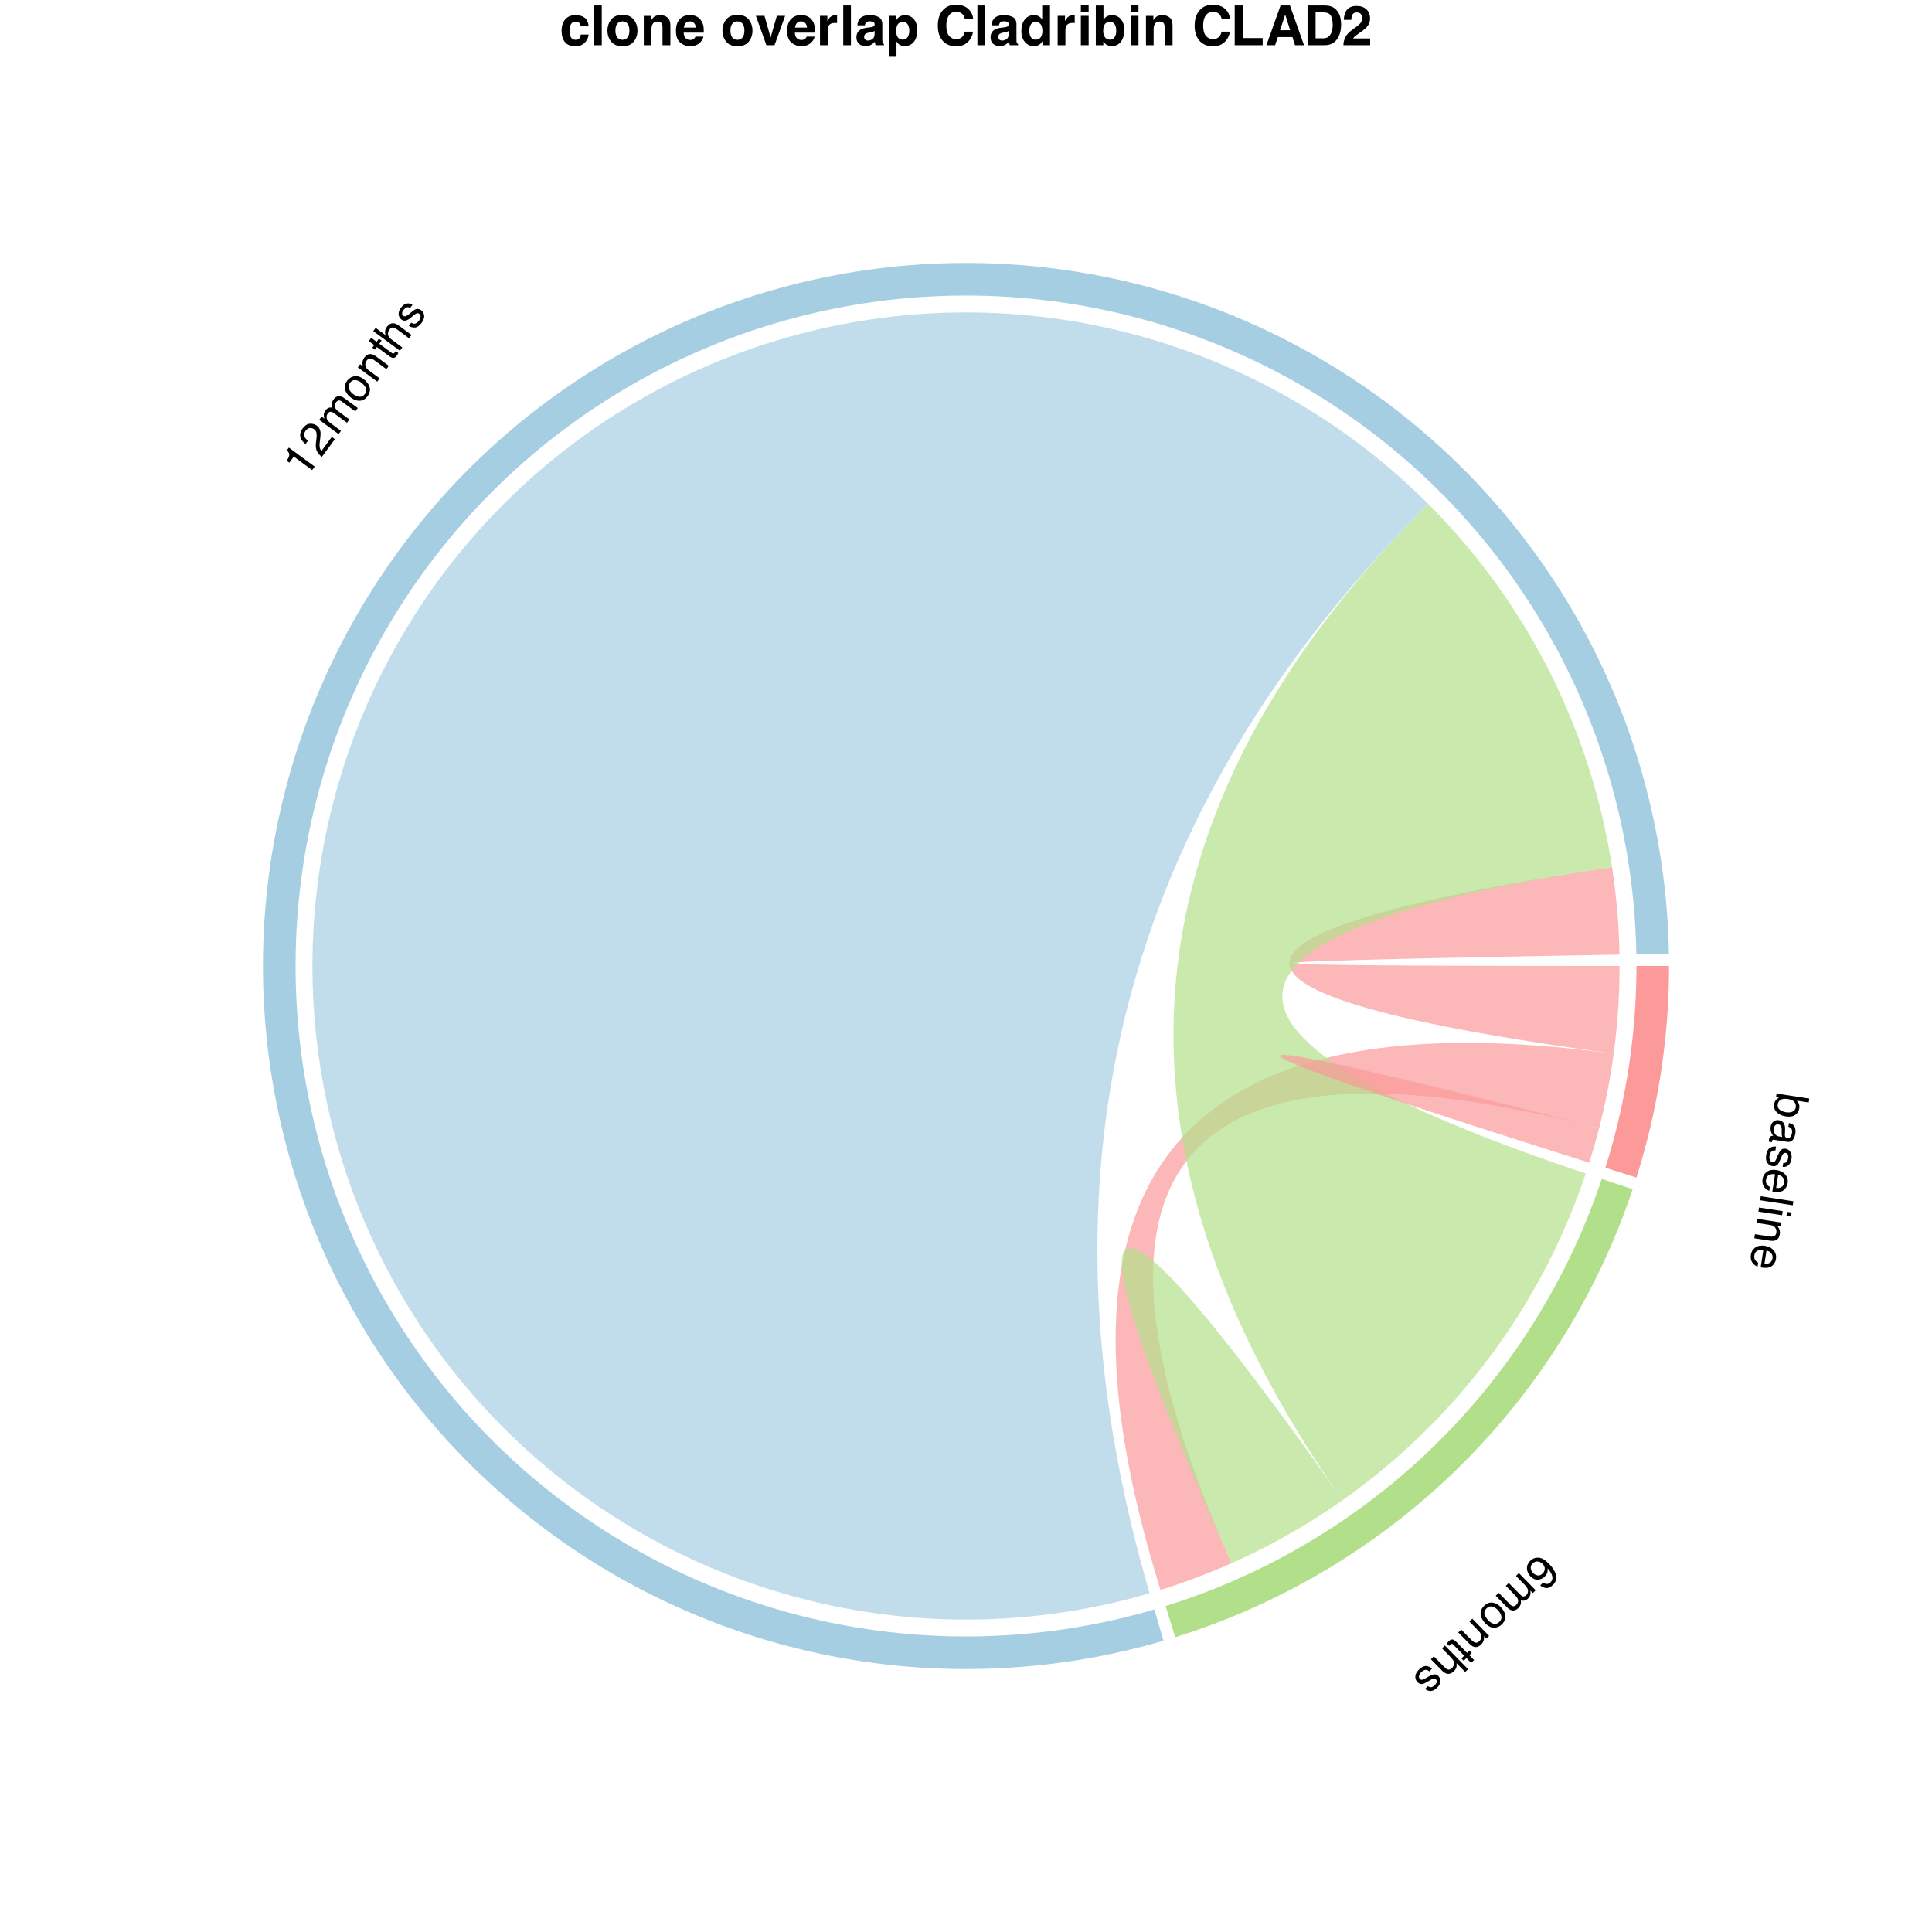 <?xml version="1.0" encoding="UTF-8"?>
<svg xmlns="http://www.w3.org/2000/svg" xmlns:xlink="http://www.w3.org/1999/xlink" width="504pt" height="504pt" viewBox="0 0 504 504" version="1.1">
<defs>
<g>
<symbol overflow="visible" id="glyph0-0">
<path style="stroke:none;" d="M -0.059 0.383 L 8.449 1.691 L 7.406 8.445 L -1.098 7.133 Z M 0.129 6.234 L 6.508 7.215 L 7.219 2.594 L 0.844 1.613 Z M 0.129 6.234 "/>
</symbol>
<symbol overflow="visible" id="glyph0-1">
<path style="stroke:none;" d="M 8.43 2 L 8.273 3.012 L 5.188 2.535 C 5.449 2.809 5.637 3.117 5.742 3.457 C 5.852 3.797 5.875 4.152 5.82 4.523 C 5.699 5.297 5.336 5.883 4.734 6.281 C 4.129 6.68 3.309 6.801 2.273 6.641 C 1.293 6.488 0.516 6.125 -0.062 5.551 C -0.637 4.977 -0.859 4.27 -0.73 3.426 C -0.656 2.957 -0.48 2.574 -0.203 2.285 C -0.039 2.113 0.207 1.941 0.539 1.766 L -0.254 1.645 L -0.105 0.684 Z M 0.199 3.504 C 0.113 4.066 0.273 4.523 0.68 4.875 C 1.082 5.223 1.652 5.453 2.387 5.566 C 3.039 5.668 3.602 5.609 4.07 5.398 C 4.543 5.184 4.82 4.805 4.906 4.258 C 4.977 3.785 4.867 3.34 4.57 2.93 C 4.273 2.52 3.723 2.25 2.914 2.125 C 2.332 2.035 1.848 2.039 1.461 2.129 C 0.738 2.297 0.316 2.758 0.199 3.504 Z M 0.199 3.504 "/>
</symbol>
<symbol overflow="visible" id="glyph0-2">
<path style="stroke:none;" d="M 1.41 1.816 C 1.109 1.77 0.855 1.844 0.645 2.039 C 0.438 2.23 0.312 2.48 0.266 2.781 C 0.211 3.148 0.238 3.516 0.355 3.883 C 0.547 4.508 0.965 4.867 1.605 4.965 L 2.445 5.098 C 2.383 4.957 2.344 4.781 2.32 4.574 C 2.297 4.363 2.289 4.16 2.293 3.965 L 2.309 3.32 C 2.316 2.934 2.281 2.637 2.203 2.434 C 2.07 2.086 1.809 1.879 1.41 1.816 Z M 3.129 4.668 C 3.121 4.91 3.199 5.086 3.355 5.195 C 3.441 5.254 3.57 5.297 3.746 5.324 C 4.102 5.379 4.379 5.293 4.574 5.066 C 4.773 4.836 4.91 4.488 4.984 4.016 C 5.066 3.473 4.98 3.062 4.723 2.789 C 4.578 2.637 4.352 2.52 4.035 2.43 L 4.188 1.457 C 4.949 1.594 5.441 1.926 5.668 2.445 C 5.895 2.969 5.957 3.547 5.859 4.176 C 5.746 4.906 5.52 5.477 5.168 5.891 C 4.82 6.297 4.355 6.457 3.77 6.367 L 0.195 5.816 C 0.086 5.801 -0.004 5.809 -0.074 5.844 C -0.148 5.879 -0.195 5.965 -0.219 6.109 C -0.227 6.156 -0.23 6.207 -0.234 6.266 C -0.238 6.324 -0.238 6.387 -0.234 6.457 L -1.004 6.336 C -1.027 6.168 -1.035 6.039 -1.035 5.953 C -1.035 5.867 -1.023 5.75 -1 5.602 C -0.945 5.242 -0.777 5.004 -0.496 4.879 C -0.348 4.816 -0.148 4.785 0.105 4.789 C -0.141 4.535 -0.336 4.191 -0.48 3.762 C -0.621 3.332 -0.656 2.879 -0.582 2.398 C -0.496 1.824 -0.246 1.383 0.156 1.07 C 0.562 0.758 1.027 0.645 1.555 0.727 C 2.129 0.816 2.547 1.062 2.809 1.469 C 3.07 1.879 3.191 2.379 3.176 2.973 Z M 3.129 4.668 "/>
</symbol>
<symbol overflow="visible" id="glyph0-3">
<path style="stroke:none;" d="M 1.734 1.684 C 1.383 1.66 1.102 1.707 0.895 1.82 C 0.516 2.031 0.277 2.461 0.18 3.109 C 0.121 3.496 0.152 3.848 0.273 4.168 C 0.395 4.488 0.633 4.676 0.984 4.727 C 1.25 4.77 1.473 4.684 1.648 4.469 C 1.758 4.332 1.898 4.051 2.082 3.621 L 2.418 2.828 C 2.629 2.32 2.836 1.949 3.035 1.723 C 3.387 1.32 3.812 1.156 4.309 1.234 C 4.895 1.324 5.34 1.609 5.637 2.086 C 5.934 2.566 6.027 3.16 5.918 3.875 C 5.773 4.809 5.398 5.441 4.785 5.77 C 4.398 5.977 4.004 6.043 3.602 5.973 L 3.754 4.988 C 3.992 5.004 4.219 4.957 4.438 4.84 C 4.746 4.641 4.949 4.25 5.039 3.656 C 5.102 3.262 5.07 2.953 4.949 2.727 C 4.832 2.5 4.648 2.371 4.402 2.332 C 4.133 2.289 3.895 2.391 3.691 2.633 C 3.57 2.773 3.449 2.984 3.332 3.277 L 3.059 3.938 C 2.762 4.66 2.508 5.137 2.297 5.363 C 1.969 5.727 1.52 5.867 0.949 5.777 C 0.395 5.691 -0.047 5.41 -0.387 4.93 C -0.723 4.449 -0.824 3.781 -0.691 2.922 C -0.551 2 -0.242 1.379 0.238 1.059 C 0.715 0.738 1.266 0.613 1.887 0.684 Z M 1.734 1.684 "/>
</symbol>
<symbol overflow="visible" id="glyph0-4">
<path style="stroke:none;" d="M 5.824 4.324 C 5.758 4.766 5.59 5.176 5.32 5.555 C 5.051 5.938 4.734 6.211 4.371 6.375 C 4.027 6.535 3.641 6.621 3.211 6.625 C 2.918 6.645 2.457 6.602 1.832 6.508 L 2.531 1.961 C 1.898 1.883 1.371 1.953 0.949 2.172 C 0.527 2.391 0.27 2.793 0.18 3.379 C 0.094 3.922 0.207 4.383 0.516 4.762 C 0.695 4.98 0.918 5.148 1.18 5.27 L 1.023 6.293 C 0.801 6.23 0.559 6.102 0.301 5.906 C 0.047 5.711 -0.156 5.504 -0.305 5.289 C -0.566 4.926 -0.715 4.5 -0.75 4.016 C -0.773 3.758 -0.758 3.469 -0.711 3.152 C -0.594 2.379 -0.211 1.77 0.434 1.316 C 1.078 0.867 1.906 0.719 2.918 0.875 C 3.914 1.031 4.68 1.426 5.219 2.062 C 5.758 2.699 5.961 3.453 5.824 4.324 Z M 2.824 5.562 C 3.281 5.59 3.66 5.547 3.953 5.434 C 4.5 5.227 4.824 4.789 4.926 4.121 C 5 3.641 4.891 3.215 4.594 2.836 C 4.297 2.457 3.887 2.219 3.355 2.117 Z M 2.824 5.562 "/>
</symbol>
<symbol overflow="visible" id="glyph0-5">
<path style="stroke:none;" d="M 8.387 2.105 L 8.223 3.145 L -0.281 1.836 L -0.121 0.793 Z M 8.387 2.105 "/>
</symbol>
<symbol overflow="visible" id="glyph0-6">
<path style="stroke:none;" d="M 6.055 1.715 L 5.891 2.773 L -0.281 1.824 L -0.117 0.766 Z M 8.391 2.074 L 8.227 3.133 L 7.043 2.953 L 7.207 1.895 Z M 8.391 2.074 "/>
</symbol>
<symbol overflow="visible" id="glyph0-7">
<path style="stroke:none;" d="M 6.086 1.719 L 5.934 2.711 L 5.051 2.574 C 5.367 2.922 5.582 3.273 5.691 3.629 C 5.797 3.98 5.82 4.355 5.758 4.758 C 5.621 5.637 5.227 6.188 4.562 6.398 C 4.199 6.52 3.707 6.527 3.082 6.434 L -0.898 5.82 L -0.734 4.762 L 3.176 5.363 C 3.555 5.422 3.867 5.41 4.117 5.336 C 4.531 5.211 4.777 4.902 4.852 4.418 C 4.891 4.172 4.895 3.965 4.871 3.797 C 4.828 3.5 4.695 3.223 4.477 2.965 C 4.297 2.762 4.105 2.613 3.895 2.531 C 3.684 2.445 3.375 2.371 2.969 2.309 L -0.277 1.809 L -0.117 0.766 Z M 6.086 1.719 "/>
</symbol>
<symbol overflow="visible" id="glyph1-0">
<path style="stroke:none;" d="M -0.277 0.27 L 5.746 6.422 L 0.863 11.199 L -5.156 5.051 Z M -3.633 5.066 L 0.883 9.676 L 4.223 6.402 L -0.293 1.797 Z M -3.633 5.066 "/>
</symbol>
<symbol overflow="visible" id="glyph1-1">
<path style="stroke:none;" d="M 3.387 8.477 C 2.719 9.133 2.082 9.414 1.477 9.324 C 0.871 9.234 0.391 9.008 0.031 8.641 L 0.773 7.91 C 1.051 8.102 1.305 8.219 1.535 8.258 C 1.961 8.332 2.359 8.188 2.727 7.828 C 3.148 7.414 3.293 6.891 3.16 6.258 C 3.027 5.625 2.621 4.934 1.938 4.18 C 2.012 4.602 1.98 5.008 1.84 5.391 C 1.711 5.734 1.496 6.055 1.203 6.344 C 0.699 6.836 0.105 7.105 -0.586 7.148 C -1.273 7.195 -1.93 6.898 -2.551 6.262 C -3.086 5.719 -3.379 5.062 -3.438 4.297 C -3.492 3.527 -3.195 2.824 -2.539 2.184 C -1.977 1.633 -1.285 1.371 -0.461 1.398 C 0.363 1.426 1.27 1.941 2.258 2.949 C 2.988 3.695 3.516 4.414 3.84 5.113 C 4.465 6.449 4.312 7.566 3.387 8.477 Z M -1.949 2.918 C -2.344 3.305 -2.512 3.73 -2.445 4.188 C -2.383 4.648 -2.172 5.059 -1.816 5.422 C -1.516 5.727 -1.145 5.934 -0.695 6.039 C -0.246 6.145 0.207 5.973 0.672 5.52 C 0.996 5.203 1.176 4.816 1.207 4.359 C 1.242 3.906 1.047 3.465 0.621 3.031 C 0.25 2.652 -0.172 2.441 -0.648 2.402 C -1.121 2.359 -1.555 2.531 -1.949 2.918 Z M -1.949 2.918 "/>
</symbol>
<symbol overflow="visible" id="glyph1-2">
<path style="stroke:none;" d="M 3.84 5.023 L 3.094 5.754 L 2.469 5.117 C 2.508 5.512 2.504 5.832 2.457 6.074 C 2.375 6.488 2.176 6.852 1.859 7.16 C 1.504 7.508 1.129 7.703 0.738 7.738 C 0.52 7.758 0.262 7.719 -0.031 7.625 C 0.039 8.027 0.016 8.398 -0.098 8.734 C -0.211 9.07 -0.406 9.379 -0.688 9.656 C -1.293 10.246 -1.914 10.43 -2.559 10.207 C -2.906 10.086 -3.273 9.828 -3.66 9.434 L -6.586 6.449 L -5.801 5.684 L -2.75 8.797 C -2.457 9.094 -2.184 9.227 -1.926 9.191 C -1.668 9.156 -1.43 9.035 -1.215 8.824 C -0.918 8.535 -0.762 8.188 -0.742 7.781 C -0.723 7.375 -0.941 6.938 -1.395 6.473 L -3.949 3.867 L -3.18 3.117 L -0.316 6.043 C -0.02 6.348 0.234 6.531 0.445 6.602 C 0.766 6.699 1.082 6.594 1.395 6.289 C 1.68 6.008 1.828 5.645 1.844 5.195 C 1.863 4.746 1.59 4.234 1.023 3.656 L -1.305 1.277 L -0.551 0.543 Z M 3.84 5.023 "/>
</symbol>
<symbol overflow="visible" id="glyph1-3">
<path style="stroke:none;" d="M -1.855 2.77 C -2.355 3.258 -2.512 3.781 -2.328 4.344 C -2.145 4.902 -1.824 5.414 -1.371 5.879 C -0.961 6.297 -0.559 6.57 -0.168 6.703 C 0.449 6.906 1.016 6.758 1.535 6.246 C 1.996 5.797 2.156 5.293 2.023 4.738 C 1.887 4.18 1.578 3.652 1.09 3.156 C 0.621 2.68 0.129 2.383 -0.391 2.27 C -0.914 2.156 -1.402 2.324 -1.855 2.77 Z M 2.156 6.926 C 1.578 7.492 0.902 7.777 0.125 7.781 C -0.652 7.789 -1.406 7.418 -2.137 6.668 C -2.844 5.945 -3.254 5.176 -3.363 4.359 C -3.473 3.543 -3.16 2.773 -2.422 2.051 C -1.805 1.445 -1.109 1.176 -0.34 1.238 C 0.434 1.301 1.164 1.684 1.852 2.387 C 2.59 3.141 2.988 3.926 3.043 4.746 C 3.098 5.566 2.801 6.293 2.156 6.926 Z M 2.156 6.926 "/>
</symbol>
<symbol overflow="visible" id="glyph1-4">
<path style="stroke:none;" d="M 3.84 5.023 L 3.121 5.727 L 2.5 5.09 C 2.543 5.559 2.504 5.969 2.379 6.316 C 2.254 6.66 2.047 6.977 1.754 7.262 C 1.117 7.883 0.473 8.082 -0.188 7.859 C -0.547 7.734 -0.949 7.449 -1.391 6.996 L -4.207 4.121 L -3.441 3.371 L -0.672 6.195 C -0.406 6.469 -0.148 6.648 0.094 6.738 C 0.504 6.887 0.883 6.789 1.234 6.445 C 1.414 6.27 1.543 6.105 1.621 5.957 C 1.766 5.695 1.828 5.395 1.805 5.059 C 1.785 4.785 1.715 4.555 1.598 4.359 C 1.48 4.164 1.281 3.922 0.992 3.629 L -1.305 1.277 L -0.551 0.543 Z M 3.84 5.023 "/>
</symbol>
<symbol overflow="visible" id="glyph1-5">
<path style="stroke:none;" d="M 4.914 6.426 L 4.152 7.172 L 2.926 5.918 L 2.211 6.621 L 1.605 6.004 L 2.324 5.305 L -0.543 2.375 C -0.695 2.219 -0.852 2.168 -1.008 2.219 C -1.098 2.246 -1.211 2.324 -1.348 2.461 C -1.383 2.496 -1.422 2.535 -1.461 2.578 C -1.504 2.621 -1.547 2.672 -1.598 2.73 L -2.18 2.137 C -2.117 2.027 -2.047 1.918 -1.965 1.816 C -1.883 1.715 -1.785 1.609 -1.676 1.504 C -1.324 1.16 -1 1.016 -0.695 1.07 C -0.395 1.129 -0.102 1.301 0.18 1.59 L 3.086 4.559 L 3.691 3.961 L 4.293 4.578 L 3.688 5.172 Z M 4.914 6.426 "/>
</symbol>
<symbol overflow="visible" id="glyph1-6">
<path style="stroke:none;" d="M 5.492 6.711 L 4.738 7.449 L 2.488 5.156 C 2.531 5.559 2.527 5.871 2.477 6.105 C 2.391 6.5 2.164 6.879 1.801 7.234 C 1.152 7.871 0.488 8.074 -0.191 7.844 C -0.559 7.719 -0.957 7.438 -1.391 6.996 L -4.207 4.121 L -3.434 3.363 L -0.664 6.188 C -0.344 6.516 -0.066 6.719 0.168 6.789 C 0.547 6.902 0.922 6.773 1.301 6.402 C 1.613 6.098 1.793 5.711 1.836 5.25 C 1.879 4.785 1.609 4.254 1.023 3.656 L -1.305 1.277 L -0.551 0.543 Z M 5.492 6.711 "/>
</symbol>
<symbol overflow="visible" id="glyph1-7">
<path style="stroke:none;" d="M 0.379 2.387 C 0.109 2.156 -0.145 2.027 -0.379 1.992 C -0.805 1.938 -1.254 2.137 -1.723 2.598 C -2 2.871 -2.188 3.172 -2.281 3.5 C -2.375 3.828 -2.297 4.121 -2.047 4.375 C -1.859 4.566 -1.629 4.629 -1.359 4.562 C -1.191 4.52 -0.906 4.379 -0.508 4.145 L 0.238 3.711 C 0.715 3.43 1.102 3.262 1.395 3.199 C 1.918 3.086 2.355 3.211 2.711 3.57 C 3.125 3.996 3.309 4.488 3.262 5.051 C 3.211 5.613 2.93 6.145 2.414 6.652 C 1.738 7.312 1.055 7.59 0.371 7.488 C -0.062 7.418 -0.418 7.238 -0.699 6.941 L 0.012 6.246 C 0.195 6.402 0.406 6.496 0.648 6.531 C 1.016 6.562 1.414 6.367 1.84 5.949 C 2.125 5.672 2.285 5.402 2.328 5.152 C 2.367 4.898 2.301 4.684 2.125 4.504 C 1.934 4.309 1.684 4.246 1.375 4.32 C 1.195 4.359 0.973 4.457 0.703 4.617 L 0.086 4.984 C -0.586 5.383 -1.074 5.613 -1.375 5.672 C -1.859 5.766 -2.301 5.605 -2.707 5.191 C -3.098 4.793 -3.281 4.301 -3.266 3.715 C -3.246 3.129 -2.926 2.531 -2.309 1.922 C -1.641 1.27 -1.02 0.957 -0.445 0.988 C 0.129 1.02 0.645 1.25 1.102 1.676 Z M 0.379 2.387 "/>
</symbol>
<symbol overflow="visible" id="glyph2-0">
<path style="stroke:none;" d="M 0.23 -0.312 L -6.703 -5.414 L -2.656 -10.914 L 4.277 -5.816 Z M 2.77 -5.586 L -2.426 -9.406 L -5.195 -5.641 L 0 -1.82 Z M 2.77 -5.586 "/>
</symbol>
<symbol overflow="visible" id="glyph2-1">
<path style="stroke:none;" d="M -4.105 -4.445 L -4.758 -4.926 C -4.367 -5.582 -4.148 -6.086 -4.113 -6.43 C -4.074 -6.773 -4.273 -7.199 -4.707 -7.703 L -4.215 -8.375 L 2.516 -3.422 L 1.852 -2.516 L -2.934 -6.035 Z M -4.105 -4.445 "/>
</symbol>
<symbol overflow="visible" id="glyph2-2">
<path style="stroke:none;" d="M 0.223 -0.301 C -0.336 -0.762 -0.754 -1.254 -1.031 -1.781 C -1.309 -2.309 -1.402 -3.004 -1.305 -3.871 L -1.164 -5.164 C -1.102 -5.742 -1.094 -6.176 -1.141 -6.461 C -1.211 -6.91 -1.414 -7.262 -1.75 -7.508 C -2.145 -7.797 -2.543 -7.91 -2.949 -7.844 C -3.352 -7.777 -3.699 -7.547 -3.988 -7.152 C -4.418 -6.57 -4.492 -6.008 -4.219 -5.461 C -4.07 -5.168 -3.793 -4.859 -3.383 -4.539 L -4.016 -3.676 C -4.598 -4.117 -5 -4.578 -5.219 -5.059 C -5.602 -5.91 -5.449 -6.801 -4.766 -7.73 C -4.195 -8.504 -3.57 -8.918 -2.891 -8.965 C -2.207 -9.016 -1.609 -8.852 -1.098 -8.477 C -0.555 -8.078 -0.234 -7.547 -0.129 -6.883 C -0.07 -6.5 -0.09 -5.902 -0.191 -5.102 L -0.309 -4.191 C -0.363 -3.758 -0.379 -3.395 -0.355 -3.105 C -0.312 -2.59 -0.156 -2.168 0.117 -1.84 L 2.832 -5.531 L 3.637 -4.941 Z M 0.223 -0.301 "/>
</symbol>
<symbol overflow="visible" id="glyph2-3">
<path style="stroke:none;" d="M -4.598 -4.34 L -3.977 -5.184 L -3.262 -4.652 C -3.363 -5.039 -3.406 -5.355 -3.402 -5.602 C -3.387 -6.023 -3.25 -6.41 -2.988 -6.766 C -2.691 -7.168 -2.355 -7.422 -1.977 -7.52 C -1.762 -7.574 -1.5 -7.578 -1.195 -7.527 C -1.328 -7.918 -1.367 -8.285 -1.309 -8.637 C -1.25 -8.988 -1.105 -9.324 -0.871 -9.641 C -0.371 -10.32 0.211 -10.602 0.883 -10.488 C 1.246 -10.426 1.648 -10.23 2.098 -9.898 L 5.461 -7.426 L 4.812 -6.543 L 1.301 -9.125 C 0.965 -9.371 0.672 -9.457 0.422 -9.383 C 0.172 -9.309 -0.043 -9.148 -0.219 -8.906 C -0.465 -8.574 -0.566 -8.203 -0.52 -7.797 C -0.473 -7.391 -0.188 -7 0.332 -6.613 L 3.273 -4.449 L 2.641 -3.586 L -0.66 -6.016 C -1.004 -6.266 -1.285 -6.41 -1.5 -6.445 C -1.832 -6.488 -2.125 -6.336 -2.387 -5.98 C -2.621 -5.66 -2.711 -5.277 -2.656 -4.832 C -2.602 -4.387 -2.25 -3.926 -1.598 -3.445 L 1.082 -1.473 L 0.457 -0.621 Z M -4.598 -4.34 "/>
</symbol>
<symbol overflow="visible" id="glyph2-4">
<path style="stroke:none;" d="M 1.387 -3.031 C 1.801 -3.594 1.871 -4.137 1.598 -4.66 C 1.328 -5.184 0.93 -5.637 0.406 -6.023 C -0.066 -6.371 -0.504 -6.574 -0.91 -6.641 C -1.551 -6.746 -2.09 -6.504 -2.52 -5.918 C -2.902 -5.398 -2.98 -4.879 -2.758 -4.348 C -2.535 -3.82 -2.145 -3.352 -1.582 -2.941 C -1.043 -2.543 -0.512 -2.332 0.023 -2.305 C 0.555 -2.277 1.008 -2.52 1.387 -3.031 Z M -3.242 -6.488 C -2.762 -7.141 -2.141 -7.531 -1.375 -7.66 C -0.609 -7.793 0.191 -7.547 1.035 -6.926 C 1.852 -6.328 2.379 -5.633 2.617 -4.844 C 2.859 -4.059 2.672 -3.246 2.059 -2.414 C 1.547 -1.719 0.906 -1.34 0.133 -1.277 C -0.637 -1.215 -1.418 -1.473 -2.211 -2.055 C -3.062 -2.68 -3.578 -3.395 -3.766 -4.195 C -3.953 -4.996 -3.777 -5.762 -3.242 -6.488 Z M -3.242 -6.488 "/>
</symbol>
<symbol overflow="visible" id="glyph2-5">
<path style="stroke:none;" d="M -4.598 -4.34 L -4.004 -5.148 L -3.285 -4.621 C -3.406 -5.078 -3.43 -5.488 -3.363 -5.852 C -3.297 -6.211 -3.141 -6.559 -2.902 -6.883 C -2.375 -7.602 -1.766 -7.902 -1.082 -7.785 C -0.707 -7.723 -0.262 -7.504 0.246 -7.129 L 3.488 -4.742 L 2.855 -3.879 L -0.332 -6.223 C -0.641 -6.449 -0.922 -6.586 -1.18 -6.637 C -1.605 -6.715 -1.961 -6.559 -2.254 -6.16 C -2.402 -5.961 -2.504 -5.781 -2.559 -5.621 C -2.66 -5.336 -2.672 -5.031 -2.594 -4.703 C -2.531 -4.438 -2.426 -4.219 -2.281 -4.047 C -2.133 -3.871 -1.895 -3.664 -1.562 -3.422 L 1.082 -1.473 L 0.457 -0.621 Z M -4.598 -4.34 "/>
</symbol>
<symbol overflow="visible" id="glyph2-6">
<path style="stroke:none;" d="M -5.883 -5.551 L -5.25 -6.41 L -3.84 -5.371 L -3.246 -6.18 L -2.551 -5.668 L -3.145 -4.859 L 0.152 -2.434 C 0.328 -2.305 0.492 -2.277 0.641 -2.352 C 0.723 -2.391 0.82 -2.488 0.934 -2.645 C 0.965 -2.684 0.996 -2.73 1.027 -2.777 C 1.062 -2.828 1.098 -2.883 1.141 -2.953 L 1.809 -2.457 C 1.766 -2.34 1.711 -2.223 1.645 -2.109 C 1.582 -1.996 1.504 -1.875 1.414 -1.754 C 1.121 -1.355 0.824 -1.164 0.516 -1.172 C 0.207 -1.18 -0.105 -1.301 -0.43 -1.539 L -3.777 -4 L -4.281 -3.316 L -4.977 -3.828 L -4.473 -4.512 Z M -5.883 -5.551 "/>
</symbol>
<symbol overflow="visible" id="glyph2-7">
<path style="stroke:none;" d="M -6.5 -5.742 L -5.875 -6.59 L -3.289 -4.688 C -3.395 -5.078 -3.441 -5.391 -3.426 -5.625 C -3.402 -6.031 -3.242 -6.441 -2.941 -6.848 C -2.402 -7.582 -1.781 -7.891 -1.074 -7.773 C -0.691 -7.711 -0.25 -7.496 0.246 -7.129 L 3.488 -4.742 L 2.848 -3.871 L -0.34 -6.215 C -0.711 -6.488 -1.016 -6.641 -1.258 -6.672 C -1.648 -6.723 -2 -6.535 -2.312 -6.109 C -2.574 -5.758 -2.688 -5.348 -2.656 -4.883 C -2.625 -4.418 -2.27 -3.941 -1.598 -3.445 L 1.082 -1.473 L 0.457 -0.621 Z M -6.5 -5.742 "/>
</symbol>
<symbol overflow="visible" id="glyph2-8">
<path style="stroke:none;" d="M -0.758 -2.293 C -0.453 -2.109 -0.184 -2.023 0.051 -2.027 C 0.484 -2.039 0.895 -2.312 1.281 -2.84 C 1.512 -3.156 1.648 -3.48 1.688 -3.82 C 1.727 -4.16 1.602 -4.438 1.316 -4.648 C 1.098 -4.809 0.863 -4.832 0.609 -4.723 C 0.449 -4.652 0.191 -4.469 -0.168 -4.176 L -0.832 -3.625 C -1.258 -3.273 -1.609 -3.043 -1.895 -2.934 C -2.391 -2.738 -2.844 -2.789 -3.25 -3.09 C -3.727 -3.441 -3.988 -3.898 -4.031 -4.461 C -4.074 -5.023 -3.879 -5.594 -3.449 -6.176 C -2.891 -6.938 -2.262 -7.32 -1.57 -7.328 C -1.133 -7.332 -0.75 -7.211 -0.426 -6.965 L -1.02 -6.16 C -1.223 -6.285 -1.445 -6.348 -1.691 -6.344 C -2.059 -6.312 -2.418 -6.055 -2.773 -5.574 C -3.008 -5.254 -3.125 -4.965 -3.125 -4.711 C -3.125 -4.457 -3.023 -4.254 -2.82 -4.105 C -2.602 -3.941 -2.344 -3.922 -2.055 -4.043 C -1.883 -4.109 -1.676 -4.246 -1.438 -4.445 L -0.887 -4.906 C -0.289 -5.41 0.156 -5.711 0.445 -5.816 C 0.906 -5.988 1.371 -5.902 1.836 -5.559 C 2.285 -5.23 2.547 -4.773 2.625 -4.191 C 2.699 -3.609 2.48 -2.969 1.969 -2.27 C 1.414 -1.516 0.852 -1.109 0.281 -1.047 C -0.293 -0.984 -0.836 -1.129 -1.355 -1.477 Z M -0.758 -2.293 "/>
</symbol>
<symbol overflow="visible" id="glyph3-0">
<path style="stroke:none;" d="M 1.082 0 L 1.082 -10.363 L 9.43 -10.363 L 9.43 0 Z M 8.137 -1.293 L 8.137 -9.07 L 2.375 -9.07 L 2.375 -1.293 Z M 8.137 -1.293 "/>
</symbol>
<symbol overflow="visible" id="glyph3-1">
<path style="stroke:none;" d="M 5.512 -4.914 C 5.473 -5.199 5.379 -5.457 5.223 -5.688 C 5 -5.996 4.648 -6.152 4.176 -6.152 C 3.5 -6.152 3.039 -5.816 2.793 -5.148 C 2.66 -4.793 2.594 -4.316 2.594 -3.727 C 2.594 -3.164 2.66 -2.711 2.793 -2.371 C 3.031 -1.734 3.48 -1.414 4.141 -1.414 C 4.609 -1.414 4.941 -1.539 5.141 -1.793 C 5.336 -2.047 5.457 -2.375 5.5 -2.777 L 7.543 -2.777 C 7.496 -2.168 7.277 -1.59 6.883 -1.047 C 6.254 -0.172 5.324 0.266 4.094 0.266 C 2.859 0.266 1.953 -0.098 1.371 -0.828 C 0.789 -1.559 0.5 -2.512 0.5 -3.676 C 0.5 -4.992 0.82 -6.02 1.461 -6.75 C 2.105 -7.48 2.992 -7.848 4.121 -7.848 C 5.082 -7.848 5.867 -7.633 6.48 -7.199 C 7.09 -6.77 7.453 -6.008 7.566 -4.914 Z M 5.512 -4.914 "/>
</symbol>
<symbol overflow="visible" id="glyph3-2">
<path style="stroke:none;" d="M 2.98 0 L 0.977 0 L 0.977 -10.363 L 2.98 -10.363 Z M 2.98 0 "/>
</symbol>
<symbol overflow="visible" id="glyph3-3">
<path style="stroke:none;" d="M 4.375 -1.414 C 4.961 -1.414 5.41 -1.621 5.723 -2.039 C 6.035 -2.457 6.195 -3.051 6.195 -3.816 C 6.195 -4.586 6.039 -5.18 5.723 -5.594 C 5.41 -6.008 4.961 -6.215 4.375 -6.215 C 3.789 -6.215 3.336 -6.008 3.02 -5.594 C 2.703 -5.18 2.547 -4.586 2.547 -3.816 C 2.547 -3.047 2.703 -2.457 3.02 -2.039 C 3.336 -1.621 3.789 -1.414 4.375 -1.414 Z M 8.297 -3.816 C 8.297 -2.691 7.973 -1.73 7.328 -0.93 C 6.68 -0.133 5.699 0.266 4.379 0.266 C 3.062 0.266 2.082 -0.133 1.434 -0.93 C 0.789 -1.73 0.465 -2.691 0.465 -3.816 C 0.465 -4.922 0.789 -5.883 1.434 -6.695 C 2.082 -7.504 3.062 -7.91 4.379 -7.91 C 5.695 -7.91 6.68 -7.504 7.328 -6.695 C 7.973 -5.883 8.297 -4.926 8.297 -3.816 Z M 8.297 -3.816 "/>
</symbol>
<symbol overflow="visible" id="glyph3-4">
<path style="stroke:none;" d="M 5.184 -7.848 C 5.973 -7.848 6.621 -7.641 7.125 -7.223 C 7.629 -6.809 7.883 -6.121 7.883 -5.16 L 7.883 0 L 5.828 0 L 5.828 -4.66 C 5.828 -5.062 5.773 -5.375 5.668 -5.59 C 5.469 -5.984 5.094 -6.18 4.543 -6.18 C 3.863 -6.18 3.395 -5.891 3.145 -5.316 C 3.012 -5.012 2.945 -4.621 2.945 -4.148 L 2.945 0 L 0.949 0 L 0.949 -7.648 L 2.883 -7.648 L 2.883 -6.531 C 3.141 -6.926 3.383 -7.211 3.613 -7.383 C 4.027 -7.691 4.551 -7.848 5.184 -7.848 Z M 5.184 -7.848 "/>
</symbol>
<symbol overflow="visible" id="glyph3-5">
<path style="stroke:none;" d="M 3.957 -6.215 C 3.492 -6.215 3.133 -6.07 2.879 -5.781 C 2.625 -5.488 2.465 -5.094 2.398 -4.598 L 5.512 -4.598 C 5.48 -5.129 5.32 -5.531 5.031 -5.805 C 4.742 -6.078 4.387 -6.215 3.957 -6.215 Z M 3.957 -7.867 C 4.594 -7.867 5.172 -7.75 5.68 -7.508 C 6.191 -7.27 6.613 -6.895 6.945 -6.379 C 7.246 -5.922 7.441 -5.395 7.531 -4.797 C 7.582 -4.445 7.602 -3.938 7.594 -3.277 L 2.348 -3.277 C 2.375 -2.508 2.617 -1.969 3.074 -1.66 C 3.352 -1.469 3.684 -1.371 4.07 -1.371 C 4.484 -1.371 4.82 -1.488 5.078 -1.723 C 5.219 -1.848 5.34 -2.023 5.449 -2.25 L 7.496 -2.25 C 7.445 -1.797 7.207 -1.332 6.785 -0.863 C 6.129 -0.117 5.211 0.254 4.027 0.254 C 3.055 0.254 2.195 -0.062 1.449 -0.688 C 0.703 -1.316 0.332 -2.34 0.332 -3.754 C 0.332 -5.082 0.668 -6.098 1.34 -6.805 C 2.012 -7.512 2.887 -7.867 3.957 -7.867 Z M 3.957 -7.867 "/>
</symbol>
<symbol overflow="visible" id="glyph3-6">
<g>
</g>
</symbol>
<symbol overflow="visible" id="glyph3-7">
<path style="stroke:none;" d="M 5.66 -7.664 L 7.812 -7.664 L 5.047 0 L 2.934 0 L 0.184 -7.664 L 2.434 -7.664 L 4.027 -2.012 Z M 5.66 -7.664 "/>
</symbol>
<symbol overflow="visible" id="glyph3-8">
<path style="stroke:none;" d="M 5.098 -7.848 C 5.137 -7.848 5.168 -7.844 5.191 -7.844 C 5.219 -7.84 5.277 -7.836 5.363 -7.832 L 5.363 -5.781 C 5.238 -5.793 5.125 -5.805 5.027 -5.809 C 4.93 -5.812 4.848 -5.816 4.789 -5.816 C 3.98 -5.816 3.441 -5.551 3.164 -5.027 C 3.008 -4.73 2.934 -4.277 2.934 -3.664 L 2.934 0 L 0.914 0 L 0.914 -7.664 L 2.828 -7.664 L 2.828 -6.328 C 3.137 -6.84 3.406 -7.188 3.637 -7.375 C 4.012 -7.688 4.496 -7.848 5.098 -7.848 Z M 5.098 -7.848 "/>
</symbol>
<symbol overflow="visible" id="glyph3-9">
<path style="stroke:none;" d="M 5.16 -3.727 C 5.035 -3.648 4.906 -3.582 4.777 -3.531 C 4.648 -3.484 4.473 -3.438 4.246 -3.395 L 3.797 -3.312 C 3.375 -3.238 3.074 -3.145 2.891 -3.039 C 2.582 -2.855 2.426 -2.57 2.426 -2.188 C 2.426 -1.844 2.52 -1.598 2.711 -1.445 C 2.902 -1.293 3.133 -1.215 3.402 -1.215 C 3.836 -1.215 4.23 -1.344 4.594 -1.598 C 4.957 -1.852 5.148 -2.312 5.16 -2.98 Z M 3.945 -4.66 C 4.316 -4.707 4.578 -4.766 4.738 -4.836 C 5.023 -4.957 5.168 -5.148 5.168 -5.406 C 5.168 -5.719 5.059 -5.938 4.84 -6.059 C 4.621 -6.176 4.305 -6.238 3.883 -6.238 C 3.41 -6.238 3.074 -6.121 2.875 -5.887 C 2.734 -5.711 2.641 -5.477 2.594 -5.184 L 0.66 -5.184 C 0.703 -5.852 0.891 -6.402 1.223 -6.836 C 1.754 -7.508 2.664 -7.848 3.953 -7.848 C 4.789 -7.848 5.535 -7.68 6.188 -7.348 C 6.84 -7.016 7.164 -6.387 7.164 -5.465 L 7.164 -1.949 C 7.164 -1.703 7.168 -1.41 7.18 -1.062 C 7.191 -0.801 7.234 -0.621 7.297 -0.527 C 7.363 -0.434 7.461 -0.355 7.594 -0.297 L 7.594 0 L 5.414 0 C 5.352 -0.156 5.312 -0.301 5.289 -0.438 C 5.266 -0.574 5.246 -0.727 5.23 -0.898 C 4.953 -0.598 4.637 -0.344 4.273 -0.133 C 3.844 0.113 3.355 0.238 2.812 0.238 C 2.117 0.238 1.547 0.039 1.094 -0.355 C 0.641 -0.75 0.414 -1.312 0.414 -2.039 C 0.414 -2.98 0.777 -3.664 1.504 -4.086 C 1.902 -4.316 2.488 -4.48 3.262 -4.578 Z M 3.945 -4.66 "/>
</symbol>
<symbol overflow="visible" id="glyph3-10">
<path style="stroke:none;" d="M 6.215 -3.832 C 6.215 -4.422 6.082 -4.945 5.812 -5.398 C 5.543 -5.855 5.105 -6.082 4.5 -6.082 C 3.773 -6.082 3.273 -5.738 3.004 -5.047 C 2.863 -4.684 2.793 -4.219 2.793 -3.656 C 2.793 -2.766 3.027 -2.141 3.5 -1.777 C 3.781 -1.566 4.117 -1.461 4.5 -1.461 C 5.059 -1.461 5.484 -1.68 5.777 -2.109 C 6.07 -2.539 6.215 -3.113 6.215 -3.832 Z M 5.078 -7.832 C 5.973 -7.832 6.73 -7.504 7.352 -6.84 C 7.973 -6.18 8.281 -5.211 8.281 -3.93 C 8.281 -2.582 7.98 -1.551 7.371 -0.844 C 6.766 -0.137 5.984 0.219 5.027 0.219 C 4.418 0.219 3.91 0.066 3.508 -0.238 C 3.289 -0.406 3.074 -0.652 2.863 -0.977 L 2.863 3.016 L 0.879 3.016 L 0.879 -7.664 L 2.797 -7.664 L 2.797 -6.531 C 3.012 -6.863 3.242 -7.129 3.488 -7.32 C 3.934 -7.66 4.461 -7.832 5.078 -7.832 Z M 5.078 -7.832 "/>
</symbol>
<symbol overflow="visible" id="glyph3-11">
<path style="stroke:none;" d="M 0.648 -5.098 C 0.648 -6.906 1.133 -8.301 2.102 -9.281 C 2.945 -10.133 4.02 -10.559 5.324 -10.559 C 7.066 -10.559 8.34 -9.988 9.148 -8.844 C 9.594 -8.203 9.832 -7.559 9.863 -6.91 L 7.699 -6.91 C 7.559 -7.406 7.379 -7.785 7.156 -8.035 C 6.762 -8.484 6.18 -8.711 5.406 -8.711 C 4.621 -8.711 4 -8.395 3.543 -7.758 C 3.09 -7.125 2.863 -6.227 2.863 -5.062 C 2.863 -3.898 3.102 -3.027 3.582 -2.449 C 4.062 -1.871 4.672 -1.582 5.414 -1.582 C 6.172 -1.582 6.754 -1.832 7.152 -2.328 C 7.371 -2.594 7.555 -2.996 7.699 -3.531 L 9.844 -3.531 C 9.656 -2.402 9.176 -1.48 8.406 -0.773 C 7.633 -0.066 6.648 0.289 5.441 0.289 C 3.953 0.289 2.781 -0.191 1.926 -1.145 C 1.074 -2.105 0.648 -3.426 0.648 -5.098 Z M 0.648 -5.098 "/>
</symbol>
<symbol overflow="visible" id="glyph3-12">
<path style="stroke:none;" d="M 3.762 -7.848 C 4.227 -7.848 4.637 -7.746 5 -7.539 C 5.359 -7.336 5.652 -7.055 5.879 -6.695 L 5.879 -10.348 L 7.91 -10.348 L 7.91 0 L 5.961 0 L 5.961 -1.062 C 5.676 -0.605 5.352 -0.277 4.984 -0.07 C 4.621 0.137 4.164 0.238 3.621 0.238 C 2.727 0.238 1.973 -0.121 1.359 -0.848 C 0.75 -1.57 0.441 -2.5 0.441 -3.637 C 0.441 -4.941 0.742 -5.973 1.348 -6.723 C 1.949 -7.473 2.754 -7.848 3.762 -7.848 Z M 4.199 -1.449 C 4.766 -1.449 5.195 -1.66 5.492 -2.082 C 5.785 -2.504 5.934 -3.051 5.934 -3.719 C 5.934 -4.656 5.699 -5.328 5.223 -5.73 C 4.934 -5.973 4.598 -6.098 4.211 -6.098 C 3.625 -6.098 3.195 -5.875 2.922 -5.43 C 2.648 -4.988 2.512 -4.438 2.512 -3.781 C 2.512 -3.074 2.648 -2.508 2.93 -2.086 C 3.207 -1.66 3.629 -1.449 4.199 -1.449 Z M 4.199 -1.449 "/>
</symbol>
<symbol overflow="visible" id="glyph3-13">
<path style="stroke:none;" d="M 2.996 -8.578 L 0.965 -8.578 L 0.965 -10.426 L 2.996 -10.426 Z M 0.965 -7.664 L 2.996 -7.664 L 2.996 0 L 0.965 0 Z M 0.965 -7.664 "/>
</symbol>
<symbol overflow="visible" id="glyph3-14">
<path style="stroke:none;" d="M 5.078 -7.832 C 6.086 -7.832 6.871 -7.469 7.441 -6.742 C 8.012 -6.016 8.297 -5.078 8.297 -3.93 C 8.297 -2.738 8.016 -1.754 7.453 -0.969 C 6.891 -0.188 6.105 0.203 5.098 0.203 C 4.465 0.203 3.957 0.078 3.57 -0.176 C 3.34 -0.324 3.094 -0.59 2.828 -0.965 L 2.828 0 L 0.863 0 L 0.863 -10.348 L 2.863 -10.348 L 2.863 -6.664 C 3.117 -7.02 3.395 -7.293 3.699 -7.48 C 4.059 -7.715 4.52 -7.832 5.078 -7.832 Z M 4.562 -1.449 C 5.078 -1.449 5.48 -1.656 5.766 -2.074 C 6.051 -2.492 6.195 -3.039 6.195 -3.719 C 6.195 -4.262 6.125 -4.715 5.984 -5.07 C 5.715 -5.746 5.223 -6.082 4.508 -6.082 C 3.781 -6.082 3.281 -5.75 3.008 -5.09 C 2.867 -4.738 2.797 -4.285 2.797 -3.727 C 2.797 -3.07 2.945 -2.527 3.234 -2.094 C 3.523 -1.664 3.969 -1.449 4.562 -1.449 Z M 4.562 -1.449 "/>
</symbol>
<symbol overflow="visible" id="glyph3-15">
<path style="stroke:none;" d="M 1.098 -10.363 L 3.262 -10.363 L 3.262 -1.863 L 8.395 -1.863 L 8.395 0 L 1.098 0 Z M 1.098 -10.363 "/>
</symbol>
<symbol overflow="visible" id="glyph3-16">
<path style="stroke:none;" d="M 3.93 -3.918 L 6.559 -3.918 L 5.266 -7.996 Z M 4.062 -10.363 L 6.512 -10.363 L 10.18 0 L 7.832 0 L 7.164 -2.129 L 3.348 -2.129 L 2.629 0 L 0.367 0 Z M 4.062 -10.363 "/>
</symbol>
<symbol overflow="visible" id="glyph3-17">
<path style="stroke:none;" d="M 3.199 -8.562 L 3.199 -1.801 L 5.195 -1.801 C 6.219 -1.801 6.93 -2.305 7.332 -3.312 C 7.555 -3.863 7.664 -4.523 7.664 -5.289 C 7.664 -6.344 7.5 -7.152 7.168 -7.715 C 6.836 -8.281 6.18 -8.562 5.195 -8.562 Z M 5.562 -10.363 C 6.203 -10.355 6.738 -10.277 7.164 -10.137 C 7.891 -9.898 8.48 -9.461 8.93 -8.824 C 9.289 -8.309 9.535 -7.75 9.668 -7.152 C 9.801 -6.551 9.863 -5.98 9.863 -5.434 C 9.863 -4.055 9.59 -2.891 9.035 -1.934 C 8.285 -0.645 7.129 0 5.562 0 L 1.098 0 L 1.098 -10.363 Z M 5.562 -10.363 "/>
</symbol>
<symbol overflow="visible" id="glyph3-18">
<path style="stroke:none;" d="M 0.449 0 C 0.469 -0.73 0.625 -1.398 0.922 -2.004 C 1.207 -2.684 1.883 -3.402 2.945 -4.164 C 3.871 -4.824 4.469 -5.297 4.738 -5.582 C 5.156 -6.027 5.363 -6.516 5.363 -7.047 C 5.363 -7.477 5.246 -7.836 5.008 -8.121 C 4.77 -8.406 4.426 -8.551 3.98 -8.551 C 3.371 -8.551 2.957 -8.324 2.734 -7.867 C 2.609 -7.605 2.535 -7.188 2.512 -6.617 L 0.562 -6.617 C 0.594 -7.484 0.754 -8.184 1.035 -8.719 C 1.57 -9.734 2.516 -10.242 3.883 -10.242 C 4.961 -10.242 5.816 -9.945 6.453 -9.348 C 7.09 -8.75 7.41 -7.961 7.41 -6.977 C 7.41 -6.219 7.188 -5.551 6.734 -4.965 C 6.441 -4.574 5.957 -4.141 5.281 -3.664 L 4.48 -3.094 C 3.977 -2.738 3.633 -2.48 3.449 -2.32 C 3.266 -2.16 3.109 -1.977 2.98 -1.766 L 7.434 -1.766 L 7.434 0 Z M 0.449 0 "/>
</symbol>
</g>
</defs>
<g id="surface252">
<rect x="0" y="0" width="504" height="504" style="fill:rgb(100%,100%,100%);fill-opacity:1;stroke:none;"/>
<path style=" stroke:none;fill-rule:nonzero;fill:rgb(98.431%,60.392%,60%);fill-opacity:1;" d="M 426.895 252 L 435.398 252 L 435.387 254.242 L 435.344 256.484 L 435.277 258.727 L 435.18 260.965 L 435.059 263.203 L 434.906 265.441 L 434.73 267.676 L 434.523 269.91 L 434.289 272.141 L 434.031 274.367 L 433.742 276.594 L 433.43 278.812 L 433.09 281.027 L 432.719 283.238 L 432.324 285.449 L 431.902 287.648 L 431.453 289.848 L 430.977 292.039 L 430.473 294.223 L 429.945 296.402 L 429.387 298.574 L 428.805 300.738 L 428.195 302.898 L 427.559 305.047 L 426.898 307.191 L 420.816 305.27 L 418.789 304.633 L 419.422 302.59 L 420.027 300.539 L 420.605 298.48 L 421.164 296.414 L 421.691 294.344 L 422.199 292.266 L 422.676 290.18 L 423.133 288.09 L 423.559 285.996 L 423.965 283.898 L 424.34 281.793 L 424.691 279.684 L 425.016 277.57 L 425.316 275.453 L 425.59 273.332 L 425.84 271.207 L 426.059 269.078 L 426.258 266.949 L 426.426 264.82 L 426.57 262.684 L 426.688 260.551 L 426.777 258.414 L 426.844 256.277 L 426.883 254.137 Z M 426.895 252 "/>
<path style=" stroke:none;fill-rule:nonzero;fill:rgb(69.804%,87.451%,54.118%);fill-opacity:1;" d="M 417.844 307.535 L 419.859 308.211 L 421.879 308.883 L 425.91 310.234 L 425.172 312.395 L 424.406 314.543 L 423.613 316.684 L 422.797 318.812 L 421.953 320.934 L 421.082 323.039 L 420.184 325.137 L 419.262 327.227 L 418.312 329.301 L 417.34 331.363 L 416.34 333.414 L 415.312 335.453 L 414.262 337.477 L 413.188 339.488 L 412.086 341.488 L 410.961 343.473 L 409.812 345.441 L 408.637 347.398 L 407.438 349.34 L 406.215 351.266 L 404.969 353.176 L 403.695 355.07 L 402.402 356.949 L 401.086 358.812 L 399.746 360.66 L 398.383 362.488 L 396.996 364.301 L 395.59 366.094 L 394.16 367.875 L 392.707 369.633 L 391.23 371.375 L 389.734 373.098 L 388.219 374.801 L 386.68 376.484 L 385.121 378.152 L 383.543 379.797 L 381.941 381.426 L 380.324 383.031 L 378.684 384.617 L 377.023 386.184 L 375.344 387.727 L 373.645 389.25 L 371.93 390.754 L 370.195 392.234 L 368.441 393.695 L 366.668 395.133 L 364.879 396.547 L 363.074 397.941 L 361.25 399.309 L 359.406 400.656 L 357.551 401.984 L 355.676 403.285 L 353.785 404.562 L 351.879 405.816 L 349.961 407.047 L 348.023 408.254 L 346.07 409.438 L 344.105 410.594 L 342.125 411.727 L 340.133 412.836 L 338.125 413.922 L 336.105 414.98 L 334.07 416.012 L 332.023 417.02 L 329.965 418.004 L 327.895 418.961 L 325.809 419.891 L 323.715 420.797 L 321.609 421.676 L 319.496 422.527 L 317.367 423.355 L 315.23 424.156 L 313.086 424.93 L 310.93 425.676 L 308.766 426.395 L 306.59 427.086 L 305.957 425.059 L 305.324 423.027 L 304.691 421 L 304.059 418.969 L 306.133 418.309 L 308.195 417.621 L 310.254 416.91 L 312.301 416.172 L 314.336 415.41 L 316.363 414.621 L 318.383 413.809 L 320.391 412.969 L 322.387 412.105 L 324.375 411.219 L 326.348 410.305 L 328.312 409.367 L 330.266 408.406 L 332.203 407.422 L 334.133 406.414 L 336.047 405.379 L 337.945 404.32 L 339.836 403.238 L 341.711 402.137 L 343.57 401.008 L 345.418 399.859 L 347.25 398.684 L 349.066 397.488 L 350.867 396.27 L 352.656 395.027 L 354.426 393.766 L 356.184 392.48 L 357.922 391.172 L 359.645 389.844 L 361.352 388.496 L 363.043 387.125 L 364.715 385.73 L 366.367 384.32 L 368.004 382.887 L 369.625 381.434 L 371.227 379.961 L 372.809 378.469 L 374.371 376.953 L 375.918 375.422 L 377.441 373.871 L 378.949 372.301 L 380.438 370.715 L 381.902 369.105 L 383.348 367.48 L 384.777 365.84 L 386.184 364.18 L 387.566 362.5 L 388.93 360.805 L 390.273 359.094 L 391.594 357.363 L 392.895 355.621 L 394.172 353.859 L 395.43 352.082 L 396.664 350.293 L 397.875 348.484 L 399.062 346.66 L 400.23 344.824 L 401.375 342.973 L 402.492 341.109 L 403.59 339.23 L 404.664 337.336 L 405.715 335.434 L 406.738 333.512 L 407.742 331.582 L 408.719 329.637 L 409.672 327.684 L 410.602 325.715 L 411.508 323.738 L 412.387 321.746 L 413.242 319.746 L 414.074 317.734 L 414.879 315.715 L 415.656 313.684 L 416.414 311.645 L 417.141 309.594 Z M 417.844 307.535 "/>
<path style=" stroke:none;fill-rule:nonzero;fill:rgb(65.098%,80.784%,89.02%);fill-opacity:1;" d="M 301.137 419.852 L 301.734 421.891 L 302.332 423.934 L 303.527 428.012 L 301.316 428.645 L 299.094 429.25 L 296.867 429.828 L 294.633 430.375 L 292.395 430.895 L 290.145 431.391 L 287.895 431.852 L 285.633 432.289 L 283.371 432.695 L 281.102 433.078 L 278.828 433.426 L 276.551 433.75 L 274.27 434.043 L 271.984 434.309 L 269.695 434.543 L 267.402 434.75 L 265.109 434.93 L 262.816 435.082 L 260.52 435.203 L 258.219 435.293 L 255.918 435.359 L 253.621 435.395 L 251.32 435.398 L 249.02 435.375 L 246.719 435.324 L 244.418 435.242 L 242.121 435.133 L 239.824 434.996 L 237.531 434.828 L 235.238 434.633 L 232.949 434.406 L 230.664 434.156 L 228.379 433.871 L 226.102 433.562 L 223.824 433.223 L 221.555 432.855 L 219.289 432.461 L 217.027 432.035 L 214.773 431.582 L 212.523 431.102 L 210.281 430.59 L 208.043 430.055 L 205.812 429.488 L 203.59 428.895 L 201.375 428.273 L 199.168 427.625 L 196.969 426.949 L 194.777 426.246 L 192.598 425.512 L 190.426 424.754 L 188.266 423.969 L 186.113 423.156 L 183.973 422.316 L 181.84 421.449 L 179.719 420.555 L 177.613 419.637 L 175.516 418.691 L 173.43 417.719 L 171.355 416.719 L 169.297 415.695 L 167.25 414.645 L 165.219 413.57 L 163.199 412.469 L 161.191 411.34 L 159.199 410.188 L 157.223 409.012 L 155.262 407.812 L 153.316 406.586 L 151.383 405.336 L 149.469 404.062 L 147.57 402.766 L 145.688 401.441 L 143.82 400.098 L 141.973 398.727 L 140.141 397.336 L 138.324 395.922 L 136.527 394.484 L 134.75 393.027 L 132.992 391.543 L 131.25 390.039 L 129.527 388.516 L 127.824 386.969 L 126.141 385.398 L 124.48 383.809 L 122.836 382.199 L 121.215 380.57 L 119.609 378.918 L 118.027 377.25 L 116.469 375.559 L 114.93 373.848 L 113.41 372.121 L 111.918 370.371 L 110.441 368.605 L 108.992 366.82 L 107.562 365.02 L 106.156 363.199 L 104.773 361.359 L 103.414 359.504 L 102.074 357.633 L 100.762 355.742 L 99.473 353.84 L 98.207 351.918 L 96.965 349.98 L 95.75 348.027 L 94.559 346.062 L 93.391 344.078 L 92.246 342.082 L 91.129 340.07 L 90.039 338.047 L 88.973 336.008 L 87.93 333.957 L 86.914 331.891 L 85.926 329.816 L 84.965 327.727 L 84.027 325.625 L 83.117 323.512 L 82.234 321.387 L 81.375 319.254 L 80.547 317.109 L 79.742 314.953 L 78.965 312.785 L 78.219 310.613 L 77.496 308.426 L 76.801 306.234 L 76.137 304.031 L 75.496 301.82 L 74.887 299.605 L 74.305 297.379 L 73.746 295.148 L 73.219 292.906 L 72.723 290.66 L 72.25 288.41 L 71.809 286.152 L 71.395 283.891 L 71.008 281.621 L 70.652 279.348 L 70.32 277.074 L 70.023 274.793 L 69.75 272.508 L 69.508 270.219 L 69.293 267.93 L 69.109 265.637 L 68.949 263.34 L 68.824 261.043 L 68.723 258.746 L 68.652 256.445 L 68.613 254.148 L 68.602 251.848 L 68.617 249.547 L 68.66 247.246 L 68.734 244.945 L 68.84 242.648 L 68.969 240.352 L 69.129 238.059 L 69.32 235.766 L 69.539 233.473 L 69.785 231.188 L 70.059 228.902 L 70.363 226.621 L 70.695 224.348 L 71.059 222.074 L 71.449 219.809 L 71.867 217.547 L 72.312 215.289 L 72.785 213.039 L 73.289 210.793 L 73.82 208.555 L 74.379 206.324 L 74.965 204.098 L 75.582 201.883 L 76.223 199.672 L 76.895 197.473 L 77.59 195.281 L 78.316 193.098 L 79.07 190.922 L 79.848 188.758 L 80.656 186.605 L 81.488 184.461 L 82.348 182.328 L 83.238 180.203 L 84.152 178.094 L 85.09 175.992 L 86.059 173.906 L 87.051 171.832 L 88.07 169.77 L 89.113 167.719 L 90.184 165.684 L 91.277 163.66 L 92.398 161.652 L 93.543 159.656 L 94.715 157.676 L 95.91 155.711 L 97.133 153.758 L 98.375 151.824 L 99.645 149.906 L 100.938 148.004 L 102.254 146.117 L 103.594 144.246 L 104.957 142.395 L 106.344 140.559 L 107.75 138.738 L 109.184 136.938 L 110.637 135.156 L 112.113 133.395 L 113.613 131.648 L 115.133 129.922 L 116.676 128.215 L 118.238 126.527 L 119.824 124.859 L 121.43 123.211 L 123.055 121.582 L 124.699 119.977 L 126.367 118.391 L 128.051 116.824 L 129.758 115.281 L 131.48 113.758 L 133.227 112.258 L 134.988 110.777 L 136.77 109.32 L 138.566 107.887 L 140.383 106.477 L 142.219 105.086 L 144.07 103.723 L 145.938 102.379 L 147.82 101.062 L 149.723 99.766 L 151.641 98.496 L 153.574 97.25 L 155.523 96.027 L 157.488 94.828 L 159.465 93.656 L 161.461 92.508 L 163.469 91.383 L 165.488 90.285 L 167.523 89.215 L 169.574 88.168 L 171.633 87.145 L 173.707 86.152 L 175.793 85.184 L 177.895 84.238 L 180.004 83.324 L 182.125 82.434 L 184.258 81.57 L 186.398 80.734 L 188.555 79.926 L 190.715 79.141 L 192.891 78.387 L 195.07 77.66 L 197.262 76.957 L 199.461 76.285 L 201.672 75.641 L 203.887 75.023 L 206.109 74.434 L 208.34 73.871 L 210.578 73.34 L 212.824 72.832 L 215.074 72.355 L 217.328 71.906 L 219.59 71.484 L 221.859 71.094 L 224.129 70.73 L 226.406 70.395 L 228.684 70.09 L 230.969 69.809 L 233.254 69.559 L 235.547 69.34 L 237.84 69.148 L 240.133 68.984 L 242.43 68.852 L 244.727 68.746 L 247.027 68.668 L 249.328 68.621 L 251.625 68.602 L 253.926 68.609 L 256.227 68.648 L 258.527 68.715 L 260.824 68.812 L 263.121 68.938 L 265.418 69.09 L 267.711 69.273 L 270 69.484 L 272.289 69.727 L 274.574 69.996 L 276.855 70.293 L 279.133 70.617 L 281.406 70.973 L 283.672 71.355 L 285.938 71.766 L 288.195 72.207 L 290.445 72.676 L 292.691 73.172 L 294.934 73.695 L 297.168 74.25 L 299.391 74.828 L 301.609 75.438 L 303.82 76.074 L 306.023 76.738 L 308.219 77.43 L 310.402 78.148 L 312.578 78.895 L 314.746 79.668 L 316.902 80.469 L 319.051 81.297 L 321.184 82.148 L 323.309 83.031 L 325.422 83.938 L 327.527 84.875 L 329.617 85.832 L 331.695 86.82 L 333.762 87.832 L 335.812 88.871 L 337.852 89.934 L 339.879 91.023 L 341.891 92.141 L 343.887 93.281 L 345.871 94.445 L 347.84 95.637 L 349.793 96.848 L 351.734 98.09 L 353.656 99.352 L 355.562 100.637 L 357.453 101.949 L 359.328 103.285 L 361.184 104.641 L 363.023 106.023 L 364.844 107.426 L 366.648 108.852 L 368.438 110.305 L 370.203 111.773 L 371.953 113.27 L 373.684 114.785 L 375.395 116.32 L 377.09 117.879 L 378.762 119.457 L 380.414 121.059 L 382.047 122.68 L 383.656 124.32 L 385.25 125.984 L 386.82 127.664 L 388.367 129.363 L 389.895 131.086 L 391.402 132.824 L 392.887 134.582 L 394.348 136.359 L 395.785 138.152 L 397.203 139.965 L 398.598 141.797 L 399.969 143.645 L 401.316 145.508 L 402.641 147.391 L 403.938 149.285 L 405.215 151.199 L 406.469 153.129 L 407.695 155.074 L 408.898 157.035 L 410.078 159.012 L 411.23 161 L 412.359 163.004 L 413.465 165.023 L 414.543 167.055 L 415.594 169.102 L 416.621 171.16 L 417.625 173.23 L 418.598 175.316 L 419.547 177.41 L 420.469 179.52 L 421.367 181.637 L 422.234 183.766 L 423.078 185.906 L 423.891 188.059 L 424.68 190.219 L 425.441 192.391 L 426.176 194.57 L 426.883 196.762 L 427.562 198.957 L 428.215 201.164 L 428.836 203.379 L 429.434 205.602 L 430 207.828 L 430.543 210.066 L 431.055 212.309 L 431.539 214.559 L 431.992 216.812 L 432.422 219.074 L 432.82 221.34 L 433.188 223.609 L 433.531 225.883 L 433.844 228.164 L 434.129 230.445 L 434.387 232.73 L 434.613 235.02 L 434.812 237.312 L 434.98 239.605 L 435.121 241.902 L 435.234 244.199 L 435.316 246.5 L 435.371 248.801 L 433.246 248.836 L 431.121 248.875 L 428.996 248.91 L 426.871 248.949 L 426.816 246.754 L 426.738 244.562 L 426.629 242.371 L 426.496 240.18 L 426.336 237.992 L 426.145 235.809 L 425.93 233.625 L 425.684 231.445 L 425.414 229.27 L 425.113 227.094 L 424.789 224.926 L 424.434 222.762 L 424.055 220.598 L 423.648 218.445 L 423.211 216.293 L 422.75 214.148 L 422.262 212.012 L 421.746 209.879 L 421.207 207.75 L 420.637 205.633 L 420.043 203.52 L 419.422 201.418 L 418.773 199.32 L 418.102 197.234 L 417.398 195.156 L 416.676 193.086 L 415.922 191.023 L 415.145 188.973 L 414.34 186.93 L 413.512 184.898 L 412.656 182.879 L 411.777 180.871 L 410.875 178.871 L 409.945 176.883 L 408.988 174.91 L 408.008 172.945 L 407.008 170.996 L 405.977 169.059 L 404.926 167.133 L 403.848 165.223 L 402.75 163.324 L 401.625 161.438 L 400.477 159.57 L 399.305 157.715 L 398.109 155.875 L 396.895 154.051 L 395.652 152.238 L 394.391 150.445 L 393.105 148.668 L 391.801 146.906 L 390.469 145.16 L 389.117 143.434 L 387.746 141.719 L 386.352 140.027 L 384.938 138.352 L 383.5 136.691 L 382.043 135.051 L 380.566 133.43 L 379.07 131.824 L 377.555 130.242 L 376.016 128.676 L 374.461 127.129 L 372.883 125.605 L 371.289 124.098 L 369.676 122.613 L 368.043 121.145 L 366.391 119.699 L 364.723 118.277 L 363.039 116.875 L 361.332 115.492 L 359.613 114.129 L 357.875 112.793 L 356.121 111.473 L 354.352 110.18 L 352.562 108.906 L 350.762 107.656 L 348.941 106.43 L 347.109 105.227 L 345.262 104.043 L 343.398 102.887 L 341.52 101.75 L 339.629 100.641 L 337.723 99.551 L 335.805 98.488 L 333.871 97.449 L 331.926 96.434 L 329.969 95.445 L 328 94.48 L 326.016 93.539 L 324.023 92.621 L 322.02 91.73 L 320.004 90.867 L 317.977 90.027 L 315.941 89.211 L 313.895 88.422 L 311.836 87.66 L 309.77 86.922 L 307.695 86.211 L 305.613 85.523 L 303.52 84.863 L 301.418 84.23 L 299.309 83.625 L 297.195 83.043 L 295.07 82.492 L 292.941 81.965 L 290.805 81.465 L 288.664 80.988 L 286.516 80.543 L 284.363 80.125 L 282.203 79.73 L 280.043 79.367 L 277.875 79.027 L 275.703 78.719 L 273.527 78.434 L 271.348 78.176 L 269.168 77.949 L 266.98 77.746 L 264.797 77.574 L 262.605 77.426 L 260.414 77.305 L 258.223 77.215 L 256.031 77.152 L 253.836 77.113 L 251.645 77.105 L 249.449 77.121 L 247.258 77.168 L 245.062 77.242 L 242.871 77.344 L 240.684 77.469 L 238.496 77.625 L 236.309 77.809 L 234.125 78.02 L 231.945 78.258 L 229.766 78.523 L 227.594 78.816 L 225.422 79.137 L 223.254 79.48 L 221.094 79.855 L 218.938 80.258 L 216.785 80.688 L 214.641 81.141 L 212.5 81.621 L 210.367 82.133 L 208.238 82.668 L 206.117 83.23 L 204.004 83.82 L 201.898 84.434 L 199.801 85.074 L 197.711 85.742 L 195.629 86.438 L 193.559 87.156 L 191.496 87.902 L 189.441 88.676 L 187.398 89.473 L 185.363 90.297 L 183.34 91.145 L 181.328 92.02 L 179.328 92.918 L 177.34 93.84 L 175.359 94.789 L 173.395 95.766 L 171.441 96.762 L 169.5 97.785 L 167.57 98.832 L 165.656 99.902 L 163.758 100.996 L 161.871 102.117 L 159.996 103.258 L 158.137 104.426 L 156.293 105.613 L 154.465 106.824 L 152.652 108.059 L 150.855 109.316 L 149.074 110.598 L 147.309 111.898 L 145.559 113.223 L 143.828 114.57 L 142.109 115.938 L 140.414 117.328 L 138.734 118.738 L 137.07 120.168 L 135.426 121.621 L 133.801 123.094 L 132.191 124.586 L 130.602 126.098 L 129.035 127.629 L 127.484 129.184 L 125.953 130.754 L 124.441 132.344 L 122.949 133.953 L 121.48 135.582 L 120.031 137.227 L 118.602 138.891 L 117.191 140.574 L 115.805 142.273 L 114.441 143.992 L 113.098 145.727 L 111.773 147.477 L 110.473 149.242 L 109.195 151.027 L 107.941 152.824 L 106.707 154.641 L 105.5 156.469 L 104.312 158.316 L 103.148 160.176 L 102.008 162.051 L 100.891 163.938 L 99.801 165.84 L 98.73 167.754 L 97.688 169.684 L 96.664 171.625 L 95.668 173.582 L 94.699 175.547 L 93.75 177.527 L 92.832 179.52 L 91.934 181.52 L 91.062 183.535 L 90.215 185.559 L 89.395 187.594 L 88.602 189.637 L 87.832 191.691 L 87.086 193.754 L 86.371 195.828 L 85.68 197.91 L 85.012 200 L 84.375 202.098 L 83.762 204.207 L 83.176 206.32 L 82.613 208.441 L 82.082 210.57 L 81.574 212.703 L 81.098 214.844 L 80.645 216.992 L 80.219 219.145 L 79.82 221.301 L 79.449 223.461 L 79.102 225.629 L 78.785 227.801 L 78.496 229.973 L 78.234 232.152 L 78 234.332 L 77.789 236.516 L 77.609 238.703 L 77.457 240.891 L 77.332 243.082 L 77.234 245.273 L 77.164 247.465 L 77.121 249.66 L 77.105 251.852 L 77.117 254.047 L 77.156 256.242 L 77.223 258.434 L 77.316 260.625 L 77.438 262.816 L 77.59 265.004 L 77.766 267.191 L 77.969 269.375 L 78.199 271.555 L 78.461 273.734 L 78.746 275.91 L 79.059 278.082 L 79.398 280.25 L 79.77 282.41 L 80.164 284.57 L 80.586 286.723 L 81.035 288.867 L 81.512 291.012 L 82.012 293.145 L 82.543 295.273 L 83.098 297.398 L 83.68 299.512 L 84.289 301.621 L 84.926 303.719 L 85.586 305.812 L 86.277 307.895 L 86.988 309.969 L 87.73 312.035 L 88.496 314.09 L 89.289 316.137 L 90.105 318.172 L 90.949 320.195 L 91.816 322.211 L 92.707 324.215 L 93.629 326.207 L 94.57 328.188 L 95.539 330.156 L 96.531 332.113 L 97.547 334.055 L 98.59 335.988 L 99.656 337.906 L 100.746 339.809 L 101.859 341.699 L 102.996 343.574 L 104.156 345.438 L 105.34 347.285 L 106.547 349.117 L 107.773 350.934 L 109.027 352.734 L 110.301 354.52 L 111.598 356.289 L 112.918 358.043 L 114.258 359.777 L 115.621 361.496 L 117.008 363.199 L 118.41 364.883 L 119.84 366.551 L 121.285 368.199 L 122.754 369.828 L 124.242 371.441 L 125.75 373.035 L 127.277 374.609 L 128.824 376.164 L 130.391 377.699 L 131.977 379.215 L 133.582 380.711 L 135.207 382.184 L 136.848 383.641 L 138.508 385.074 L 140.188 386.488 L 141.883 387.879 L 143.598 389.25 L 145.324 390.598 L 147.074 391.926 L 148.836 393.23 L 150.617 394.512 L 152.41 395.773 L 154.223 397.012 L 156.051 398.227 L 157.891 399.418 L 159.746 400.586 L 161.617 401.73 L 163.504 402.855 L 165.402 403.953 L 167.316 405.027 L 169.242 406.078 L 171.18 407.102 L 173.133 408.105 L 175.098 409.082 L 177.074 410.035 L 179.062 410.961 L 181.062 411.863 L 183.07 412.742 L 185.094 413.594 L 187.125 414.418 L 189.168 415.219 L 191.219 415.996 L 193.281 416.746 L 195.352 417.469 L 197.434 418.164 L 199.52 418.836 L 201.617 419.48 L 203.723 420.102 L 205.836 420.691 L 207.953 421.258 L 210.082 421.797 L 212.215 422.312 L 214.352 422.797 L 216.5 423.254 L 218.648 423.688 L 220.805 424.09 L 222.965 424.469 L 225.133 424.82 L 227.301 425.145 L 229.477 425.441 L 231.652 425.707 L 233.832 425.949 L 236.016 426.164 L 238.203 426.352 L 240.391 426.512 L 242.578 426.641 L 244.77 426.746 L 246.965 426.824 L 249.156 426.871 L 251.352 426.895 L 253.543 426.891 L 255.738 426.855 L 257.93 426.797 L 260.121 426.707 L 262.312 426.59 L 264.504 426.449 L 266.691 426.277 L 268.875 426.082 L 271.059 425.855 L 273.234 425.602 L 275.41 425.32 L 277.582 425.016 L 279.754 424.68 L 281.914 424.32 L 284.074 423.93 L 286.23 423.516 L 288.379 423.07 L 290.52 422.602 L 292.656 422.105 L 294.789 421.582 L 296.91 421.031 L 299.027 420.453 Z M 301.137 419.852 "/>
<path style=" stroke:none;fill-rule:nonzero;fill:rgb(98.431%,60.392%,60%);fill-opacity:0.698;" d="M 420.953 274.875 L 417.055 274.367 L 413.215 273.91 L 409.434 273.504 L 405.715 273.148 L 402.051 272.844 L 398.449 272.586 L 394.906 272.379 L 391.422 272.227 L 388 272.121 L 384.633 272.066 L 381.328 272.059 L 378.082 272.105 L 374.895 272.199 L 371.77 272.348 L 368.699 272.543 L 365.691 272.789 L 362.742 273.086 L 359.855 273.43 L 357.023 273.828 L 354.254 274.273 L 351.543 274.773 L 348.891 275.32 L 346.297 275.918 L 343.766 276.566 L 341.293 277.262 L 338.879 278.012 L 336.523 278.809 L 334.227 279.656 L 331.992 280.559 L 329.816 281.504 L 327.699 282.504 L 325.641 283.555 L 323.641 284.652 L 321.703 285.805 L 319.824 287.004 L 318.004 288.254 L 316.242 289.555 L 314.543 290.906 L 312.898 292.305 L 311.316 293.758 L 309.793 295.258 L 308.332 296.809 L 306.926 298.41 L 305.582 300.062 L 304.297 301.766 L 303.07 303.516 L 301.902 305.32 L 300.797 307.172 L 299.75 309.074 L 298.762 311.027 L 297.832 313.031 L 296.961 315.082 L 296.152 317.188 L 295.402 319.34 L 294.711 321.547 L 294.078 323.801 L 293.504 326.105 L 292.992 328.457 L 292.539 330.863 L 292.145 333.316 L 291.809 335.824 L 291.535 338.379 L 291.32 340.984 L 291.164 343.641 L 291.066 346.348 L 291.027 349.102 L 291.051 351.91 L 291.129 354.766 L 291.27 357.672 L 291.469 360.629 L 291.73 363.637 L 292.047 366.695 L 292.426 369.801 L 292.863 372.957 L 293.363 376.168 L 293.918 379.426 L 294.535 382.734 L 295.207 386.094 L 295.945 389.5 L 296.738 392.961 L 297.59 396.469 L 298.504 400.027 L 299.477 403.637 L 300.508 407.297 L 301.598 411.008 L 302.75 414.77 L 305.891 413.754 L 309.012 412.684 L 312.109 411.551 L 315.184 410.355 L 318.238 409.102 L 321.266 407.793 L 319.57 403.93 L 317.949 400.125 L 316.398 396.387 L 314.926 392.707 L 313.523 389.094 L 312.195 385.539 L 310.938 382.047 L 309.758 378.613 L 308.648 375.246 L 307.613 371.938 L 306.648 368.695 L 305.762 365.512 L 304.945 362.391 L 304.203 359.332 L 303.531 356.336 L 302.938 353.398 L 302.414 350.523 L 301.965 347.715 L 301.59 344.965 L 301.285 342.277 L 301.055 339.652 L 300.898 337.086 L 300.816 334.586 L 300.805 332.145 L 300.867 329.766 L 301.004 327.449 L 301.215 325.195 L 301.496 323.004 L 301.855 320.871 L 302.285 318.805 L 302.785 316.797 L 303.363 314.852 L 304.012 312.969 L 304.734 311.148 L 305.531 309.391 L 306.398 307.691 L 307.34 306.055 L 308.355 304.484 L 309.445 302.973 L 310.609 301.523 L 311.844 300.133 L 313.152 298.809 L 314.535 297.543 L 315.988 296.344 L 317.52 295.203 L 319.121 294.125 L 320.793 293.105 L 322.543 292.152 L 324.363 291.262 L 326.258 290.43 L 328.227 289.66 L 330.27 288.953 L 332.383 288.309 L 334.57 287.727 L 336.832 287.203 L 339.164 286.746 L 341.574 286.348 L 344.055 286.012 L 346.609 285.738 L 349.234 285.527 L 351.938 285.379 L 354.711 285.289 L 357.559 285.266 L 360.477 285.301 L 363.473 285.398 L 366.539 285.559 L 369.68 285.781 L 372.891 286.062 L 376.18 286.41 L 379.539 286.816 L 382.973 287.285 L 386.477 287.816 L 390.059 288.41 L 393.711 289.066 L 397.438 289.781 L 401.234 290.562 L 405.109 291.402 L 409.055 292.305 L 413.074 293.27 L 417.168 294.293 L 417.953 291.09 L 418.68 287.871 L 419.344 284.641 L 419.941 281.395 L 420.48 278.141 Z M 420.953 274.875 "/>
<path style=" stroke:none;fill-rule:nonzero;fill:rgb(98.431%,60.392%,60%);fill-opacity:0.698;" d="M 422.496 252 L 416.906 252 L 411.508 251.996 L 406.301 251.992 L 401.277 251.988 L 396.449 251.98 L 391.805 251.969 L 387.355 251.961 L 383.094 251.945 L 379.02 251.934 L 375.137 251.918 L 371.441 251.898 L 367.938 251.883 L 364.621 251.859 L 361.496 251.84 L 358.559 251.812 L 355.812 251.789 L 353.254 251.762 L 350.887 251.73 L 348.707 251.703 L 346.719 251.668 L 344.918 251.637 L 343.305 251.602 L 341.887 251.562 L 340.652 251.523 L 339.613 251.484 L 338.758 251.441 L 338.094 251.398 L 337.621 251.352 L 337.336 251.305 L 337.242 251.258 L 337.336 251.207 L 337.621 251.152 L 338.094 251.102 L 338.754 251.043 L 339.605 250.988 L 340.648 250.93 L 341.879 250.867 L 343.301 250.805 L 344.91 250.742 L 346.707 250.676 L 348.695 250.609 L 350.875 250.543 L 353.242 250.473 L 355.801 250.398 L 358.547 250.328 L 361.48 250.25 L 364.605 250.176 L 367.922 250.094 L 371.426 250.016 L 375.117 249.934 L 379 249.852 L 383.074 249.766 L 387.336 249.68 L 391.785 249.59 L 396.426 249.5 L 401.258 249.406 L 406.277 249.316 L 411.484 249.219 L 416.883 249.121 L 422.469 249.023 L 422.383 245.75 L 422.23 242.473 L 422.016 239.203 L 421.738 235.938 L 421.398 232.68 L 420.996 229.426 L 420.531 226.18 L 415.344 226.988 L 410.328 227.793 L 405.473 228.594 L 400.781 229.398 L 396.258 230.195 L 391.898 230.996 L 387.699 231.793 L 383.672 232.59 L 379.805 233.383 L 376.105 234.176 L 372.566 234.969 L 369.195 235.758 L 365.988 236.547 L 362.945 237.336 L 360.07 238.121 L 357.359 238.906 L 354.809 239.688 L 352.426 240.473 L 350.211 241.25 L 348.156 242.031 L 346.27 242.809 L 344.543 243.582 L 342.984 244.359 L 341.59 245.133 L 340.363 245.902 L 339.297 246.672 L 338.398 247.441 L 337.664 248.207 L 337.094 248.977 L 336.688 249.738 L 336.445 250.504 L 336.371 251.266 L 336.461 252.023 L 336.715 252.781 L 337.133 253.539 L 337.715 254.297 L 338.465 255.051 L 339.379 255.805 L 340.453 256.555 L 341.699 257.305 L 343.105 258.055 L 344.676 258.801 L 346.414 259.547 L 348.316 260.289 L 350.383 261.031 L 352.613 261.773 L 355.008 262.516 L 357.57 263.254 L 360.297 263.988 L 363.188 264.727 L 366.242 265.461 L 369.461 266.191 L 372.848 266.926 L 376.395 267.652 L 380.109 268.383 L 383.988 269.109 L 388.031 269.836 L 392.242 270.559 L 396.617 271.281 L 401.152 272.004 L 405.855 272.723 L 410.723 273.441 L 415.758 274.16 L 420.953 274.875 L 421.363 271.621 L 421.711 268.363 L 421.992 265.098 L 422.211 261.828 L 422.371 258.555 L 422.465 255.277 Z M 422.496 252 "/>
<path style=" stroke:none;fill-rule:nonzero;fill:rgb(69.804%,87.451%,54.118%);fill-opacity:0.698;" d="M 413.672 306.137 L 408.988 304.551 L 404.449 302.977 L 400.051 301.414 L 395.797 299.867 L 391.684 298.328 L 387.715 296.805 L 383.887 295.293 L 380.203 293.789 L 376.66 292.305 L 373.262 290.828 L 370.008 289.363 L 366.895 287.91 L 363.926 286.473 L 361.098 285.047 L 358.414 283.633 L 355.871 282.23 L 353.473 280.84 L 351.219 279.461 L 349.105 278.094 L 347.137 276.742 L 345.309 275.398 L 343.625 274.07 L 342.082 272.754 L 340.684 271.449 L 339.426 270.156 L 338.312 268.879 L 337.344 267.609 L 336.516 266.355 L 335.832 265.113 L 335.289 263.879 L 334.891 262.66 L 334.633 261.457 L 334.52 260.262 L 334.551 259.078 L 334.723 257.91 L 335.039 256.754 L 335.496 255.605 L 336.098 254.473 L 336.84 253.352 L 337.727 252.246 L 338.754 251.148 L 339.926 250.066 L 341.242 248.992 L 342.699 247.934 L 344.301 246.887 L 346.043 245.852 L 347.93 244.828 L 349.957 243.816 L 352.129 242.82 L 354.445 241.832 L 356.902 240.859 L 359.504 239.898 L 362.246 238.949 L 365.133 238.012 L 368.16 237.086 L 371.332 236.176 L 374.645 235.273 L 378.102 234.387 L 381.703 233.512 L 385.445 232.648 L 389.332 231.797 L 393.359 230.957 L 397.531 230.129 L 401.844 229.316 L 406.301 228.516 L 410.902 227.723 L 415.645 226.945 L 420.531 226.18 L 420.074 223.375 L 419.574 220.578 L 419.027 217.789 L 418.434 215.008 L 417.793 212.238 L 417.109 209.48 L 416.379 206.734 L 415.602 204 L 414.777 201.281 L 413.91 198.574 L 412.996 195.883 L 412.039 193.207 L 411.035 190.547 L 409.988 187.902 L 408.898 185.277 L 407.766 182.672 L 406.586 180.086 L 405.367 177.52 L 404.105 174.973 L 402.797 172.445 L 401.453 169.945 L 400.062 167.465 L 398.633 165.008 L 397.164 162.574 L 395.652 160.168 L 394.102 157.785 L 392.512 155.43 L 390.883 153.102 L 389.215 150.801 L 387.508 148.527 L 385.762 146.281 L 383.98 144.066 L 382.164 141.883 L 380.312 139.727 L 378.422 137.605 L 376.496 135.512 L 374.539 133.453 L 372.543 131.426 L 370.246 133.746 L 367.988 136.07 L 365.773 138.398 L 363.594 140.73 L 361.461 143.062 L 359.363 145.402 L 357.309 147.742 L 355.293 150.086 L 353.32 152.434 L 351.387 154.789 L 349.492 157.141 L 347.641 159.5 L 345.828 161.863 L 344.055 164.23 L 342.324 166.598 L 340.633 168.969 L 338.98 171.348 L 337.371 173.727 L 335.801 176.109 L 334.273 178.496 L 332.785 180.883 L 331.336 183.277 L 329.93 185.676 L 328.559 188.074 L 327.234 190.48 L 325.945 192.887 L 324.699 195.297 L 323.496 197.711 L 322.332 200.129 L 321.207 202.551 L 320.121 204.973 L 319.078 207.402 L 318.074 209.832 L 317.113 212.27 L 316.191 214.707 L 315.309 217.148 L 314.465 219.594 L 313.664 222.043 L 312.906 224.496 L 312.184 226.949 L 311.504 229.41 L 310.867 231.871 L 310.266 234.34 L 309.711 236.809 L 309.191 239.281 L 308.715 241.758 L 308.277 244.238 L 307.879 246.723 L 307.523 249.211 L 307.211 251.699 L 306.934 254.195 L 306.699 256.691 L 306.504 259.191 L 306.352 261.695 L 306.238 264.203 L 306.168 266.715 L 306.133 269.23 L 306.141 271.75 L 306.191 274.27 L 306.281 276.797 L 306.41 279.324 L 306.578 281.855 L 306.789 284.391 L 307.039 286.93 L 307.332 289.473 L 307.664 292.02 L 308.035 294.57 L 308.449 297.121 L 308.902 299.68 L 309.395 302.238 L 309.93 304.801 L 310.504 307.367 L 311.121 309.938 L 311.777 312.512 L 312.473 315.09 L 313.207 317.668 L 313.984 320.254 L 314.801 322.84 L 315.66 325.434 L 316.559 328.027 L 317.496 330.625 L 318.477 333.227 L 319.496 335.832 L 320.555 338.441 L 321.656 341.051 L 322.797 343.668 L 323.98 346.285 L 325.199 348.91 L 326.465 351.535 L 327.766 354.164 L 329.109 356.797 L 330.492 359.434 L 331.918 362.07 L 333.383 364.715 L 334.887 367.363 L 336.434 370.012 L 338.02 372.664 L 339.645 375.324 L 341.312 377.984 L 343.02 380.648 L 344.77 383.312 L 346.555 385.984 L 348.387 388.66 L 350.254 391.336 L 352.562 389.68 L 354.844 387.984 L 357.098 386.25 L 359.32 384.48 L 361.516 382.672 L 363.676 380.828 L 365.809 378.949 L 367.91 377.035 L 369.977 375.086 L 372.016 373.102 L 374.016 371.082 L 375.984 369.035 L 377.918 366.949 L 379.816 364.836 L 381.68 362.688 L 383.508 360.512 L 385.297 358.305 L 387.051 356.066 L 388.766 353.801 L 390.445 351.508 L 392.086 349.188 L 393.688 346.836 L 395.246 344.461 L 396.77 342.062 L 398.25 339.637 L 399.691 337.184 L 401.09 334.711 L 402.449 332.215 L 403.766 329.695 L 405.039 327.156 L 406.27 324.594 L 407.457 322.012 L 408.605 319.41 L 409.707 316.789 L 410.766 314.152 L 411.777 311.496 L 412.746 308.824 Z M 413.672 306.137 "/>
<path style=" stroke:none;fill-rule:nonzero;fill:rgb(65.098%,80.784%,89.02%);fill-opacity:0.698;" d="M 372.543 131.426 L 370.406 133.582 L 368.293 135.746 L 366.207 137.918 L 364.148 140.094 L 362.117 142.277 L 360.113 144.469 L 358.133 146.668 L 356.184 148.871 L 354.258 151.082 L 352.363 153.301 L 350.492 155.527 L 348.648 157.758 L 346.832 159.996 L 345.039 162.242 L 343.277 164.496 L 341.539 166.754 L 339.832 169.02 L 338.148 171.293 L 336.492 173.574 L 334.863 175.863 L 333.262 178.156 L 331.688 180.457 L 330.137 182.762 L 328.617 185.078 L 327.121 187.398 L 325.656 189.727 L 324.215 192.062 L 322.801 194.402 L 321.414 196.754 L 320.051 199.109 L 318.719 201.473 L 317.414 203.84 L 316.133 206.215 L 314.879 208.602 L 313.652 210.988 L 312.453 213.387 L 311.281 215.789 L 310.137 218.199 L 309.02 220.617 L 307.926 223.043 L 306.863 225.473 L 305.824 227.91 L 304.812 230.355 L 303.828 232.809 L 302.871 235.266 L 301.941 237.73 L 301.035 240.203 L 300.16 242.684 L 299.309 245.168 L 298.488 247.664 L 297.691 250.16 L 296.922 252.668 L 296.18 255.184 L 295.461 257.703 L 294.773 260.23 L 294.113 262.766 L 293.477 265.305 L 292.867 267.852 L 292.285 270.406 L 291.73 272.969 L 291.203 275.539 L 290.703 278.113 L 290.23 280.695 L 289.781 283.285 L 289.363 285.879 L 288.969 288.48 L 288.602 291.094 L 288.262 293.707 L 287.949 296.332 L 287.664 298.961 L 287.402 301.598 L 287.172 304.242 L 286.965 306.895 L 286.789 309.551 L 286.637 312.215 L 286.512 314.887 L 286.414 317.566 L 286.34 320.25 L 286.297 322.941 L 286.281 325.641 L 286.289 328.348 L 286.324 331.059 L 286.387 333.777 L 286.477 336.504 L 286.594 339.238 L 286.738 341.98 L 286.91 344.727 L 287.105 347.48 L 287.332 350.238 L 287.582 353.008 L 287.859 355.781 L 288.164 358.562 L 288.496 361.352 L 288.855 364.145 L 289.242 366.949 L 289.652 369.758 L 290.09 372.57 L 290.559 375.395 L 291.051 378.223 L 291.57 381.059 L 292.117 383.902 L 292.691 386.754 L 293.289 389.609 L 293.918 392.473 L 294.57 395.344 L 295.254 398.223 L 295.961 401.105 L 296.695 403.996 L 297.457 406.895 L 298.242 409.797 L 299.059 412.711 L 299.902 415.629 L 297.223 416.391 L 294.535 417.105 L 291.832 417.777 L 289.121 418.406 L 286.402 418.988 L 283.672 419.527 L 280.93 420.023 L 278.184 420.473 L 275.43 420.879 L 272.672 421.238 L 269.906 421.555 L 267.137 421.824 L 264.363 422.047 L 261.586 422.227 L 258.805 422.359 L 256.023 422.449 L 253.238 422.492 L 250.457 422.488 L 247.676 422.441 L 244.891 422.348 L 242.113 422.211 L 239.336 422.023 L 236.562 421.797 L 233.793 421.52 L 231.027 421.203 L 228.27 420.836 L 225.516 420.426 L 222.77 419.973 L 220.031 419.473 L 217.301 418.93 L 214.582 418.34 L 211.871 417.707 L 209.172 417.031 L 206.484 416.309 L 203.809 415.543 L 201.145 414.734 L 198.496 413.883 L 195.859 412.988 L 193.238 412.051 L 190.633 411.07 L 188.047 410.047 L 185.477 408.98 L 182.922 407.875 L 180.387 406.727 L 177.871 405.535 L 175.375 404.305 L 172.898 403.035 L 170.441 401.723 L 168.008 400.371 L 165.598 398.98 L 163.211 397.551 L 160.848 396.082 L 158.508 394.578 L 156.191 393.031 L 153.902 391.449 L 151.641 389.828 L 149.402 388.172 L 147.195 386.48 L 145.012 384.75 L 142.859 382.984 L 140.738 381.188 L 138.641 379.355 L 136.578 377.488 L 134.547 375.586 L 132.543 373.652 L 130.574 371.688 L 128.637 369.688 L 126.73 367.66 L 124.859 365.598 L 123.023 363.508 L 121.219 361.387 L 119.453 359.238 L 117.719 357.059 L 116.023 354.855 L 114.363 352.621 L 112.738 350.359 L 111.148 348.074 L 109.602 345.762 L 108.09 343.426 L 106.617 341.062 L 105.18 338.68 L 103.785 336.27 L 102.43 333.84 L 101.113 331.387 L 99.84 328.914 L 98.602 326.422 L 97.41 323.906 L 96.254 321.375 L 95.145 318.82 L 94.074 316.254 L 93.047 313.664 L 92.062 311.062 L 91.117 308.445 L 90.219 305.812 L 89.363 303.164 L 88.547 300.5 L 87.777 297.828 L 87.051 295.141 L 86.371 292.441 L 85.73 289.73 L 85.137 287.012 L 84.59 284.285 L 84.082 281.547 L 83.625 278.805 L 83.207 276.051 L 82.84 273.293 L 82.516 270.527 L 82.234 267.758 L 82 264.984 L 81.809 262.211 L 81.664 259.43 L 81.566 256.648 L 81.516 253.867 L 81.508 251.082 L 81.543 248.301 L 81.629 245.516 L 81.754 242.738 L 81.93 239.961 L 82.148 237.184 L 82.414 234.414 L 82.723 231.648 L 83.078 228.887 L 83.477 226.133 L 83.922 223.387 L 84.41 220.645 L 84.945 217.914 L 85.523 215.191 L 86.148 212.48 L 86.816 209.777 L 87.527 207.086 L 88.281 204.41 L 89.078 201.742 L 89.922 199.09 L 90.809 196.449 L 91.734 193.828 L 92.707 191.219 L 93.719 188.625 L 94.773 186.051 L 95.871 183.492 L 97.012 180.953 L 98.191 178.434 L 99.414 175.934 L 100.676 173.453 L 101.977 170.992 L 103.32 168.555 L 104.703 166.137 L 106.125 163.746 L 107.582 161.375 L 109.082 159.031 L 110.617 156.711 L 112.191 154.414 L 113.805 152.145 L 115.453 149.902 L 117.137 147.688 L 118.859 145.5 L 120.613 143.34 L 122.406 141.211 L 124.23 139.109 L 126.09 137.039 L 127.984 135 L 129.91 132.992 L 131.871 131.016 L 133.859 129.07 L 135.883 127.156 L 137.938 125.277 L 140.02 123.434 L 142.133 121.621 L 144.277 119.848 L 146.449 118.105 L 148.648 116.402 L 150.875 114.73 L 153.129 113.098 L 155.41 111.504 L 157.715 109.945 L 160.047 108.426 L 162.402 106.945 L 164.781 105.5 L 167.188 104.098 L 169.613 102.73 L 172.059 101.406 L 174.527 100.121 L 177.016 98.879 L 179.527 97.676 L 182.055 96.512 L 184.602 95.391 L 187.168 94.312 L 189.75 93.273 L 192.352 92.277 L 194.965 91.328 L 197.598 90.418 L 200.242 89.551 L 202.898 88.727 L 205.57 87.949 L 208.254 87.211 L 210.949 86.52 L 213.656 85.871 L 216.375 85.266 L 219.102 84.707 L 221.836 84.195 L 224.578 83.723 L 227.332 83.297 L 230.086 82.918 L 232.852 82.582 L 235.617 82.293 L 238.391 82.047 L 241.168 81.848 L 243.945 81.695 L 246.727 81.586 L 249.508 81.523 L 252.293 81.504 L 255.074 81.531 L 257.859 81.605 L 260.637 81.723 L 263.418 81.887 L 266.191 82.094 L 268.965 82.352 L 271.73 82.648 L 274.492 82.992 L 277.246 83.383 L 279.996 83.816 L 282.738 84.297 L 285.473 84.82 L 288.195 85.391 L 290.91 86.004 L 293.617 86.66 L 296.309 87.363 L 298.992 88.105 L 301.66 88.895 L 304.316 89.73 L 306.957 90.605 L 309.586 91.523 L 312.195 92.484 L 314.793 93.488 L 317.371 94.535 L 319.934 95.621 L 322.477 96.754 L 325 97.922 L 327.508 99.137 L 329.992 100.387 L 332.457 101.68 L 334.898 103.016 L 337.32 104.387 L 339.719 105.801 L 342.094 107.25 L 344.445 108.742 L 346.77 110.27 L 349.07 111.836 L 351.348 113.438 L 353.594 115.078 L 355.816 116.754 L 358.012 118.469 L 360.176 120.215 L 362.312 122 L 364.422 123.816 L 366.496 125.672 L 368.543 127.555 L 370.559 129.477 Z M 372.543 131.426 "/>
<path style=" stroke:none;fill-rule:nonzero;fill:rgb(69.804%,87.451%,54.118%);fill-opacity:0.698;" d="M 321.266 407.793 L 319.074 402.844 L 316.973 398.047 L 314.953 393.406 L 313.023 388.918 L 311.184 384.582 L 309.43 380.402 L 307.762 376.375 L 306.18 372.5 L 304.688 368.781 L 303.281 365.215 L 301.961 361.801 L 300.73 358.543 L 299.582 355.434 L 298.527 352.484 L 297.555 349.684 L 296.672 347.039 L 295.875 344.547 L 295.168 342.207 L 294.543 340.023 L 294.012 337.992 L 293.562 336.113 L 293.203 334.391 L 292.93 332.82 L 292.742 331.402 L 292.645 330.141 L 292.633 329.027 L 292.707 328.074 L 292.871 327.27 L 293.121 326.621 L 293.457 326.125 L 293.879 325.781 L 294.391 325.594 L 294.988 325.559 L 295.676 325.676 L 296.449 325.949 L 297.309 326.375 L 298.254 326.953 L 299.289 327.688 L 300.41 328.574 L 301.617 329.613 L 302.914 330.805 L 304.297 332.152 L 305.766 333.652 L 307.324 335.309 L 308.969 337.113 L 310.699 339.078 L 312.516 341.191 L 314.422 343.461 L 316.418 345.883 L 318.496 348.457 L 320.664 351.184 L 322.918 354.066 L 325.258 357.105 L 327.688 360.293 L 330.203 363.637 L 332.805 367.133 L 335.496 370.781 L 338.273 374.586 L 341.137 378.543 L 344.09 382.656 L 347.129 386.918 L 350.254 391.336 L 347.758 393.062 L 345.234 394.746 L 342.676 396.383 L 340.094 397.977 L 337.48 399.52 L 334.84 401.02 L 332.176 402.469 L 329.484 403.871 L 326.766 405.227 L 324.027 406.535 Z M 321.266 407.793 "/>
<path style=" stroke:none;fill-rule:nonzero;fill:rgb(98.431%,60.392%,60%);fill-opacity:0.698;" d="M 414.594 303.309 L 409.266 301.625 L 404.117 299.992 L 399.152 298.41 L 394.371 296.883 L 389.77 295.406 L 385.352 293.98 L 381.117 292.609 L 377.062 291.289 L 373.191 290.02 L 369.5 288.805 L 365.992 287.641 L 362.668 286.527 L 359.523 285.469 L 356.562 284.461 L 353.781 283.504 L 351.184 282.598 L 348.77 281.746 L 346.535 280.945 L 344.484 280.199 L 342.617 279.504 L 340.93 278.859 L 339.422 278.266 L 338.102 277.727 L 336.961 277.238 L 336 276.801 L 335.227 276.418 L 334.629 276.086 L 334.219 275.805 L 333.988 275.578 L 333.941 275.402 L 334.074 275.277 L 334.391 275.203 L 334.887 275.184 L 335.566 275.215 L 336.43 275.301 L 337.477 275.434 L 338.703 275.625 L 340.109 275.863 L 341.699 276.156 L 343.473 276.5 L 345.43 276.895 L 347.566 277.344 L 349.883 277.844 L 352.387 278.395 L 355.066 278.996 L 357.934 279.652 L 360.98 280.359 L 364.211 281.121 L 367.621 281.934 L 371.215 282.797 L 374.992 283.711 L 378.949 284.68 L 383.09 285.699 L 387.41 286.773 L 391.914 287.895 L 396.602 289.07 L 401.469 290.301 L 406.52 291.578 L 411.754 292.91 L 417.168 294.293 L 415.941 298.82 Z M 414.594 303.309 "/>
<g style="fill:rgb(0%,0%,0%);fill-opacity:1;">
  <use xlink:href="#glyph0-1" x="463.563" y="284.589"/>
  <use xlink:href="#glyph0-2" x="462.497" y="291.508"/>
  <use xlink:href="#glyph0-3" x="461.431" y="298.426"/>
  <use xlink:href="#glyph0-4" x="460.518" y="304.356"/>
  <use xlink:href="#glyph0-5" x="459.452" y="311.275"/>
  <use xlink:href="#glyph0-6" x="458.996" y="314.24"/>
  <use xlink:href="#glyph0-7" x="458.539" y="317.205"/>
  <use xlink:href="#glyph0-4" x="457.473" y="324.123"/>
</g>
<g style="fill:rgb(0%,0%,0%);fill-opacity:1;">
  <use xlink:href="#glyph1-1" x="401.773" y="404.933"/>
  <use xlink:href="#glyph1-2" x="396.772" y="409.831"/>
  <use xlink:href="#glyph1-3" x="389.627" y="416.828"/>
  <use xlink:href="#glyph1-4" x="384.626" y="421.726"/>
  <use xlink:href="#glyph1-5" x="379.625" y="426.624"/>
  <use xlink:href="#glyph1-6" x="377.482" y="428.723"/>
  <use xlink:href="#glyph1-7" x="372.481" y="433.621"/>
</g>
<g style="fill:rgb(0%,0%,0%);fill-opacity:1;">
  <use xlink:href="#glyph2-1" x="79.576" y="125.148"/>
  <use xlink:href="#glyph2-2" x="83.724" y="119.509"/>
  <use xlink:href="#glyph2-3" x="87.872" y="113.871"/>
  <use xlink:href="#glyph2-4" x="93.798" y="105.816"/>
  <use xlink:href="#glyph2-5" x="97.946" y="100.177"/>
  <use xlink:href="#glyph2-6" x="102.094" y="94.539"/>
  <use xlink:href="#glyph2-7" x="103.872" y="92.122"/>
  <use xlink:href="#glyph2-8" x="108.02" y="86.484"/>
</g>
<g style="fill:rgb(0%,0%,0%);fill-opacity:1;">
  <use xlink:href="#glyph3-1" x="146" y="11.787"/>
  <use xlink:href="#glyph3-2" x="154" y="11.787"/>
  <use xlink:href="#glyph3-3" x="158" y="11.787"/>
  <use xlink:href="#glyph3-4" x="167" y="11.787"/>
  <use xlink:href="#glyph3-5" x="176" y="11.787"/>
  <use xlink:href="#glyph3-6" x="184" y="11.787"/>
  <use xlink:href="#glyph3-3" x="188" y="11.787"/>
  <use xlink:href="#glyph3-7" x="197" y="11.787"/>
  <use xlink:href="#glyph3-5" x="205" y="11.787"/>
  <use xlink:href="#glyph3-8" x="213" y="11.787"/>
  <use xlink:href="#glyph3-2" x="219" y="11.787"/>
  <use xlink:href="#glyph3-9" x="223" y="11.787"/>
  <use xlink:href="#glyph3-10" x="231" y="11.787"/>
  <use xlink:href="#glyph3-6" x="240" y="11.787"/>
  <use xlink:href="#glyph3-11" x="244" y="11.787"/>
  <use xlink:href="#glyph3-2" x="254" y="11.787"/>
  <use xlink:href="#glyph3-9" x="258" y="11.787"/>
  <use xlink:href="#glyph3-12" x="266" y="11.787"/>
  <use xlink:href="#glyph3-8" x="275" y="11.787"/>
  <use xlink:href="#glyph3-13" x="281" y="11.787"/>
  <use xlink:href="#glyph3-14" x="285" y="11.787"/>
  <use xlink:href="#glyph3-13" x="294" y="11.787"/>
  <use xlink:href="#glyph3-4" x="298" y="11.787"/>
  <use xlink:href="#glyph3-6" x="307" y="11.787"/>
  <use xlink:href="#glyph3-11" x="311" y="11.787"/>
  <use xlink:href="#glyph3-15" x="321" y="11.787"/>
  <use xlink:href="#glyph3-16" x="330" y="11.787"/>
  <use xlink:href="#glyph3-17" x="340" y="11.787"/>
  <use xlink:href="#glyph3-18" x="350" y="11.787"/>
</g>
</g>
</svg>
